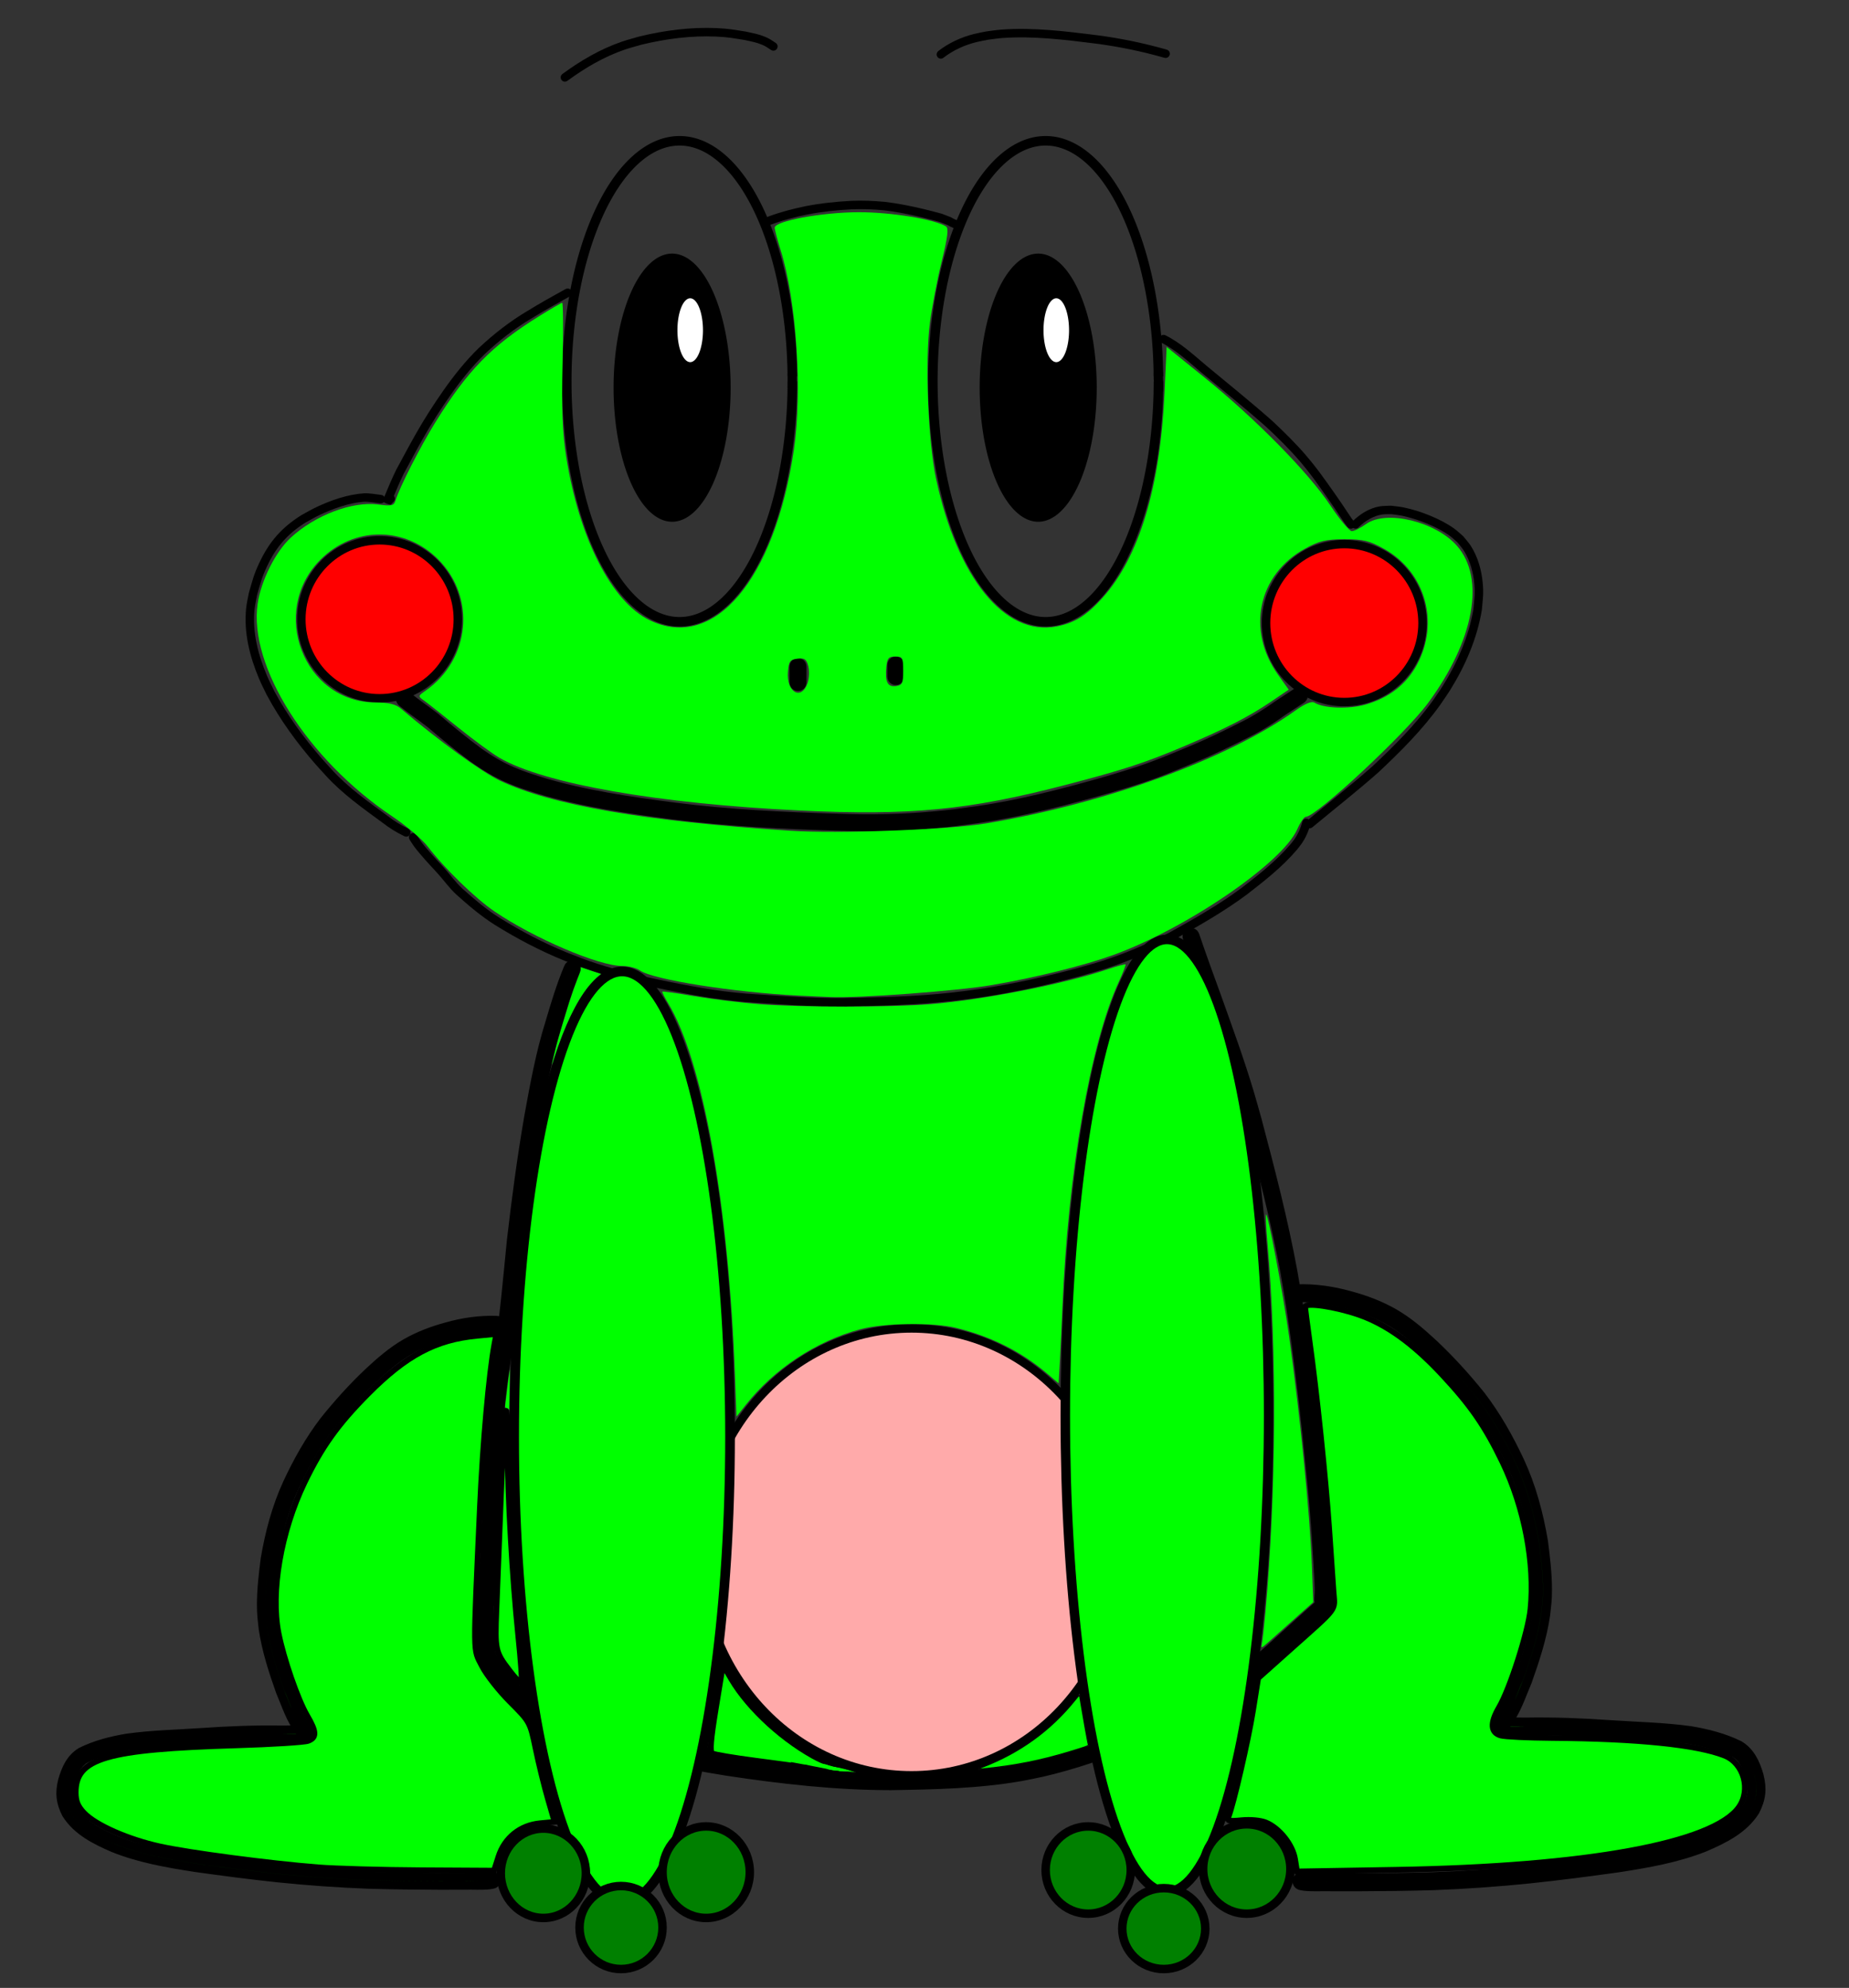 <?xml version="1.0" encoding="UTF-8" standalone="no"?>
<!-- Created with Inkscape (http://www.inkscape.org/) -->

<svg
   width="173mm"
   height="186mm"
   viewBox="0 0 173 186"
   version="1.1"
   id="svg5"
   inkscape:version="1.2.1 (9c6d41e410, 2022-07-14)"
   sodipodi:docname="żaba.svg"
   inkscape:export-filename="żaba.png"
   inkscape:export-xdpi="96"
   inkscape:export-ydpi="96"
   xmlns:inkscape="http://www.inkscape.org/namespaces/inkscape"
   xmlns:sodipodi="http://sodipodi.sourceforge.net/DTD/sodipodi-0.dtd"
   xmlns="http://www.w3.org/2000/svg"
   xmlns:svg="http://www.w3.org/2000/svg">
  <rect x="0" y="0" width="173" height="186" fill="#333333" stroke="none"/>
  <sodipodi:namedview
     id="namedview7"
     pagecolor="#ffffff"
     bordercolor="#000000"
     borderopacity="0.25"
     inkscape:showpageshadow="2"
     inkscape:pageopacity="0.0"
     inkscape:pagecheckerboard="0"
     inkscape:deskcolor="#d1d1d1"
     inkscape:document-units="mm"
     showgrid="false"
     inkscape:zoom="0.70710678"
     inkscape:cx="-19.79899"
     inkscape:cy="381.83766"
     inkscape:window-width="1920"
     inkscape:window-height="1017"
     inkscape:window-x="-8"
     inkscape:window-y="-8"
     inkscape:window-maximized="1"
     inkscape:current-layer="layer1" />
  <defs
     id="defs2" />
  <g
     inkscape:label="Warstwa 1"
     inkscape:groupmode="layer"
     id="layer1">
    <path
       style="fill:#000000;stroke-width:1.368"
       id="path3096"
       sodipodi:type="arc"
       sodipodi:cx="62.885189"
       sodipodi:cy="36.273556"
       sodipodi:rx="5.4763603"
       sodipodi:ry="12.545844"
       sodipodi:start="0"
       sodipodi:end="6.2624873"
       sodipodi:open="true"
       sodipodi:arc-type="arc"
       d="M 68.362,36.274 A 5.476,12.546 0 0 1 62.914,48.819 5.476,12.546 0 0 1 57.409,36.403 5.476,12.546 0 0 1 62.8,23.729 5.476,12.546 0 0 1 68.36,36.014" />
    <path
       style="fill:#ffffff;stroke-width:1.368"
       id="path3848"
       sodipodi:type="arc"
       sodipodi:cx="64.577866"
       sodipodi:cy="30.896772"
       sodipodi:rx="1.1948423"
       sodipodi:ry="2.9871056"
       sodipodi:start="0"
       sodipodi:end="6.2624873"
       sodipodi:open="true"
       sodipodi:arc-type="arc"
       d="m 65.773,30.897 a 1.195,2.987 0 0 1 -1.189,2.987 1.195,2.987 0 0 1 -1.201,-2.956 1.195,2.987 0 0 1 1.176,-3.018 1.195,2.987 0 0 1 1.213,2.925" />
    <path
       style="fill:none;stroke:#000000;stroke-width:0.892;stroke-dasharray:none;stroke-opacity:1"
       id="path5327"
       sodipodi:type="arc"
       sodipodi:cx="63.582161"
       sodipodi:cy="35.67614"
       sodipodi:rx="10.55444"
       sodipodi:ry="22.502861"
       sodipodi:start="0"
       sodipodi:end="6.2624873"
       sodipodi:arc-type="arc"
       d="M 74.137,35.676 A 10.554,22.503 0 0 1 63.637,58.179 10.554,22.503 0 0 1 53.028,35.909 10.554,22.503 0 0 1 63.418,13.176 10.554,22.503 0 0 1 74.134,35.21"
       sodipodi:open="true" />
    <path
       style="fill:#000000;stroke-width:1.368"
       id="path3096-7"
       sodipodi:type="arc"
       sodipodi:cx="97.137337"
       sodipodi:cy="36.273563"
       sodipodi:rx="5.4763603"
       sodipodi:ry="12.545844"
       sodipodi:start="0"
       sodipodi:end="6.2624873"
       sodipodi:open="true"
       sodipodi:arc-type="arc"
       d="M 102.614,36.274 A 5.476,12.546 0 0 1 97.166,48.819 5.476,12.546 0 0 1 91.661,36.403 5.476,12.546 0 0 1 97.052,23.729 5.476,12.546 0 0 1 102.613,36.014" />
    <path
       style="fill:#ffffff;stroke-width:1.368"
       id="path3848-6"
       sodipodi:type="arc"
       sodipodi:cx="98.830017"
       sodipodi:cy="30.896778"
       sodipodi:rx="1.1948423"
       sodipodi:ry="2.9871056"
       sodipodi:start="0"
       sodipodi:end="6.2624873"
       sodipodi:open="true"
       sodipodi:arc-type="arc"
       d="m 100.025,30.897 a 1.195,2.987 0 0 1 -1.189,2.987 1.195,2.987 0 0 1 -1.201,-2.956 1.195,2.987 0 0 1 1.176,-3.018 1.195,2.987 0 0 1 1.213,2.925" />
    <path
       style="fill:none;stroke:#000000;stroke-width:0.892;stroke-dasharray:none;stroke-opacity:1"
       id="path5327-1"
       sodipodi:type="arc"
       sodipodi:cx="97.834312"
       sodipodi:cy="35.676144"
       sodipodi:rx="10.55444"
       sodipodi:ry="22.502861"
       sodipodi:start="0"
       sodipodi:end="6.2624873"
       sodipodi:arc-type="arc"
       d="M 108.389,35.676 A 10.554,22.503 0 0 1 97.889,58.179 10.554,22.503 0 0 1 87.28,35.909 10.554,22.503 0 0 1 97.67,13.176 10.554,22.503 0 0 1 108.386,35.21"
       sodipodi:open="true" />
    <path
       style="fill:#000000;fill-opacity:1;stroke:none;stroke-width:0.794;stroke-dasharray:none;stroke-opacity:1"
       id="path9986"
       d="m 73.715,34.58 c 0.005,0.13 0.025,0.26 0.037,0.39 0.009,0.1 0.011,0.2 0.013,0.3 8.42e-4,0.1 4.13e-4,0.2 3.97e-4,0.301 -0.009,0.119 -0.009,0.239 -0.022,0.358 -0.008,0.091 -0.02,0.182 -0.033,0.273 -0.011,0.082 -0.016,0.165 -0.019,0.247 -0.019,0.561 0.774,0.588 0.793,0.027 v 0 c 0.002,-0.054 0.003,-0.108 0.011,-0.161 0.014,-0.104 0.028,-0.208 0.037,-0.312 0.013,-0.143 0.017,-0.287 0.025,-0.43 1.11e-4,-0.104 4.13e-4,-0.208 -4.28e-4,-0.312 -0.002,-0.122 -0.005,-0.243 -0.016,-0.364 -0.009,-0.105 -0.024,-0.21 -0.034,-0.315 0,-0.561 -0.794,-0.561 -0.794,0 z" />
    <path
       style="fill:#000000;fill-opacity:1;stroke:none;stroke-width:0.794;stroke-dasharray:none;stroke-opacity:1"
       id="path9990"
       d="m 73.69,34.977 c 0,0.209 0,0.418 0,0.627 0,0.204 0,0.408 0,0.613 0,0.027 0,0.054 0,0.081 0,0.561 0.794,0.561 0.794,0 v 0 c 0,-0.027 0,-0.054 0,-0.081 0,-0.204 0,-0.408 0,-0.613 0,-0.209 0,-0.418 0,-0.627 0,-0.561 -0.794,-0.561 -0.794,0 z" />
    <path
       style="fill:#000000;fill-opacity:1;stroke:none;stroke-width:0.794;stroke-dasharray:none;stroke-opacity:1"
       id="path10002"
       d="m 107.942,34.928 c 0,0.097 0,0.194 0,0.29 0,0.083 0,0.166 0,0.25 0.002,0.078 0.016,0.154 0.022,0.231 0.003,0.045 0.003,0.089 0.003,0.134 8.4e-4,0.067 0.017,0.132 0.022,0.198 0.003,0.04 0.003,0.081 0.003,0.121 1e-5,0.004 5e-5,0.007 6e-5,0.011 0.003,0.561 0.797,0.557 0.794,-0.004 v 0 c -10e-6,-0.004 -3e-5,-0.008 -6e-5,-0.012 -4e-4,-0.063 -8.3e-4,-0.126 -0.006,-0.188 -0.002,-0.017 -0.01,-0.127 -0.018,-0.137 -0.002,-0.002 -8.4e-4,0.005 -8.4e-4,0.008 -3.2e-4,-0.065 -8.4e-4,-0.13 -0.006,-0.195 -0.005,-0.055 -0.01,-0.111 -0.019,-0.166 0,-0.083 0,-0.166 0,-0.25 0,-0.097 0,-0.194 0,-0.29 0,-0.561 -0.794,-0.561 -0.794,0 z" />
    <path
       style="fill:#000000;fill-opacity:1;stroke:none;stroke-width:0.794;stroke-dasharray:none;stroke-opacity:1"
       id="path10006"
       d="m 108.017,34.928 c 1.6e-4,0.154 -0.002,0.309 0.003,0.463 0.008,0.146 0.014,0.292 0.019,0.438 0.002,0.084 0.003,0.168 0.003,0.251 2e-5,0.085 -8e-5,0.17 -1.1e-4,0.255 0.003,0.035 -0.002,0.068 -0.005,0.102 -0.053,0.559 0.737,0.634 0.79,0.075 v 0 c 0.005,-0.059 0.011,-0.118 0.01,-0.177 5e-5,-0.086 1.3e-4,-0.171 1.2e-4,-0.257 -1.5e-4,-0.091 -8.5e-4,-0.181 -0.003,-0.272 -0.005,-0.148 -0.011,-0.295 -0.019,-0.442 -0.005,-0.146 -0.002,-0.291 -0.003,-0.437 0,-0.561 -0.794,-0.561 -0.794,0 z" />
    <path
       style="fill:#000000;fill-opacity:1;stroke:none;stroke-width:0.794;stroke-dasharray:none;stroke-opacity:1"
       id="path12194"
       d="m 53.11,7.548 c 1.641,-1.204 3.411,-2.242 5.343,-2.905 0.531,-0.182 1.077,-0.316 1.616,-0.474 2.27,-0.544 4.606,-0.851 6.944,-0.746 1.138,0.051 1.578,0.149 2.66,0.32 0.62,0.14 1.053,0.206 1.627,0.441 0.336,0.138 0.53,0.285 0.822,0.479 0.469,0.308 0.905,-0.355 0.436,-0.663 v 0 C 72.178,3.752 71.992,3.609 71.549,3.43 70.927,3.179 70.464,3.109 69.796,2.959 68.663,2.781 68.211,2.681 67.018,2.629 64.603,2.525 62.189,2.842 59.845,3.408 c -0.562,0.166 -1.132,0.307 -1.686,0.499 -1.995,0.689 -3.824,1.759 -5.52,3.003 -0.452,0.333 0.019,0.972 0.471,0.639 z" />
    <path
       style="fill:#000000;fill-opacity:1;stroke:none;stroke-width:0.794;stroke-dasharray:none;stroke-opacity:1"
       id="path12196"
       d="m 88.314,5.373 c 0.903,-0.688 1.94,-1.159 3.041,-1.433 0.365,-0.091 0.736,-0.15 1.104,-0.226 0.438,-0.052 0.875,-0.124 1.315,-0.156 2.905,-0.213 5.897,0.164 8.776,0.525 2.155,0.281 4.286,0.72 6.374,1.318 0.54,0.154 0.758,-0.609 0.218,-0.763 v 0 C 107.015,4.031 104.845,3.582 102.649,3.297 99.697,2.927 96.659,2.546 93.68,2.771 c -0.462,0.035 -0.92,0.111 -1.381,0.167 -0.392,0.081 -0.788,0.146 -1.175,0.244 -1.21,0.306 -2.35,0.833 -3.337,1.599 -0.419,0.373 0.108,0.966 0.527,0.593 z" />
    <path
       style="fill:#000000;fill-opacity:1;stroke:none;stroke-width:0.794;stroke-dasharray:none;stroke-opacity:1"
       id="path15108"
       d="m 72.167,21.006 c 1.098,-0.409 2.23,-0.706 3.377,-0.938 1.371,-0.267 2.76,-0.41 4.153,-0.484 1.001,-0.039 2.008,-0.004 3.005,0.092 1.192,0.137 2.369,0.382 3.537,0.655 0.559,0.133 1.114,0.285 1.669,0.432 0.256,0.11 0.521,0.196 0.777,0.305 0.173,0.125 0.376,0.195 0.568,0.283 0.043,0.016 0.086,0.033 0.129,0.049 0.526,0.195 0.802,-0.549 0.276,-0.744 v 0 c -0.025,-0.009 -0.05,-0.018 -0.075,-0.027 -0.2,-0.091 -0.404,-0.168 -0.588,-0.291 -0.291,-0.123 -0.59,-0.224 -0.884,-0.341 -0.563,-0.149 -1.125,-0.304 -1.692,-0.438 -1.202,-0.281 -2.414,-0.532 -3.642,-0.672 -1.036,-0.098 -2.082,-0.137 -3.123,-0.095 -1.432,0.076 -2.86,0.223 -4.269,0.499 -1.185,0.241 -2.356,0.546 -3.491,0.97 -0.527,0.192 -0.256,0.938 0.271,0.746 z" />
    <path
       style="fill:#000000;fill-opacity:1;stroke:none;stroke-width:0.794;stroke-dasharray:none;stroke-opacity:1"
       id="path16568"
       d="m 52.913,27.048 c -1.2,0.658 -2.393,1.328 -3.559,2.045 -1.647,0.976 -3.155,2.153 -4.549,3.461 -1.238,1.2 -2.31,2.551 -3.302,3.957 -0.926,1.322 -1.798,2.679 -2.594,4.083 -0.633,1.108 -1.223,2.239 -1.836,3.358 -0.383,0.78 -0.72,1.581 -1.054,2.383 -0.17,0.444 -0.432,0.659 0.469,0.882 0.124,0.031 0.201,-0.158 0.302,-0.238 0.423,-0.369 -0.099,-0.967 -0.522,-0.598 v 0 c -0.216,0.251 -0.247,0.219 0.315,0.673 0.116,0.093 0.041,-0.57 0.168,-0.414 0.323,-0.776 0.65,-1.551 1.018,-2.307 0.611,-1.116 1.199,-2.244 1.831,-3.348 0.783,-1.382 1.641,-2.716 2.552,-4.017 0.96,-1.363 2,-2.671 3.197,-3.836 1.354,-1.272 2.82,-2.414 4.421,-3.363 1.146,-0.704 2.319,-1.363 3.498,-2.011 0.502,-0.251 0.147,-0.961 -0.355,-0.71 z" />
    <path
       style="fill:#000000;fill-opacity:1;stroke:none;stroke-width:0.794;stroke-dasharray:none;stroke-opacity:1"
       id="path16570"
       d="m 108.765,32.111 c 1.339,0.708 2.466,1.758 3.619,2.726 2.046,1.7 4.12,3.363 6.113,5.125 1.117,1.047 2.214,2.122 3.206,3.29 0.489,0.576 0.666,0.82 1.126,1.417 0.94,1.287 1.86,2.59 2.735,3.923 0.339,0.497 0.171,0.265 0.499,0.697 0.34,0.446 0.971,-0.035 0.631,-0.481 v 0 c -0.301,-0.394 -0.144,-0.178 -0.467,-0.651 -0.886,-1.349 -1.817,-2.669 -2.77,-3.972 -0.472,-0.612 -0.656,-0.865 -1.158,-1.456 -1.014,-1.193 -2.134,-2.292 -3.276,-3.361 -1.998,-1.767 -4.077,-3.435 -6.128,-5.138 -1.227,-1.03 -2.429,-2.159 -3.878,-2.871 -0.532,-0.177 -0.783,0.575 -0.251,0.753 z" />
    <path
       style="fill:#000000;fill-opacity:1;stroke:none;stroke-width:0.794;stroke-dasharray:none;stroke-opacity:1"
       id="path18787"
       d="m 35.661,46.308 c -0.44,-0.06 -1.185,-0.177 -1.591,-0.151 -1.532,0.1 -3.075,0.641 -4.454,1.286 -0.48,0.225 -0.935,0.499 -1.402,0.749 -1.865,1.171 -3.015,2.48 -3.952,4.473 -0.536,1.139 -0.62,1.594 -0.973,2.791 -0.086,0.486 -0.209,0.966 -0.259,1.457 -0.231,2.277 0.333,4.512 1.211,6.599 0.218,0.519 0.483,1.018 0.725,1.526 1.24,2.309 2.792,4.442 4.51,6.418 0.325,0.374 0.665,0.736 0.998,1.104 1.566,1.724 3.478,3.068 5.346,4.44 0.622,0.483 1.289,0.893 1.997,1.235 0.506,0.243 0.85,-0.472 0.344,-0.715 v 0 C 37.495,77.202 36.872,76.813 36.289,76.361 34.464,75.021 32.594,73.71 31.062,72.029 30.736,71.668 30.403,71.314 30.084,70.947 28.41,69.022 26.895,66.946 25.682,64.698 25.45,64.21 25.195,63.732 24.985,63.235 c -0.826,-1.951 -1.381,-4.051 -1.173,-6.185 0.045,-0.462 0.159,-0.914 0.239,-1.371 0.332,-1.139 0.407,-1.554 0.911,-2.639 0.848,-1.827 1.916,-3.077 3.627,-4.148 0.443,-0.238 0.873,-0.499 1.328,-0.714 1.207,-0.569 2.757,-1.134 4.102,-1.229 0.386,-0.027 1.11,0.087 1.525,0.144 0.555,0.083 0.673,-0.702 0.118,-0.785 z" />
    <path
       style="fill:#000000;fill-opacity:1;stroke:none;stroke-width:0.794;stroke-dasharray:none;stroke-opacity:1"
       id="path18795"
       d="m 127.153,49.298 c 0.596,-0.568 1.342,-1.034 2.173,-1.156 0.287,-0.042 0.58,-0.021 0.87,-0.031 0.353,0.054 0.709,0.085 1.058,0.161 1.401,0.305 3.189,0.995 4.356,1.837 0.273,0.197 0.512,0.438 0.768,0.657 0.201,0.262 0.429,0.506 0.604,0.787 0.572,0.92 0.868,2.024 0.963,3.095 0.084,0.951 -0.002,1.41 -0.088,2.361 -0.439,2.55 -1.483,4.951 -2.848,7.139 -0.286,0.459 -0.603,0.898 -0.905,1.346 -1.639,2.288 -3.634,4.278 -5.681,6.196 -1.989,1.757 -4.08,3.395 -6.121,5.091 -0.431,0.359 0.076,0.969 0.507,0.61 v 0 c 2.053,-1.707 4.156,-3.353 6.156,-5.123 2.09,-1.959 4.126,-3.994 5.797,-6.333 0.311,-0.464 0.638,-0.917 0.933,-1.391 1.423,-2.288 2.505,-4.8 2.951,-7.466 0.091,-1.044 0.18,-1.514 0.081,-2.56 -0.114,-1.203 -0.463,-2.432 -1.121,-3.455 -0.208,-0.323 -0.478,-0.603 -0.717,-0.904 -0.289,-0.243 -0.561,-0.509 -0.868,-0.729 -1.245,-0.888 -3.163,-1.636 -4.655,-1.945 -0.399,-0.083 -0.807,-0.112 -1.21,-0.168 -0.351,0.021 -0.707,0.005 -1.054,0.062 -0.982,0.161 -1.865,0.722 -2.56,1.41 -0.359,0.431 0.25,0.939 0.61,0.508 z" />
    <path
       style="fill:#000000;fill-opacity:1;stroke:none;stroke-width:0.794;stroke-dasharray:none;stroke-opacity:1"
       id="path18799"
       d="m 121.839,76.924 c -0.148,0.575 -0.395,1.126 -0.737,1.613 -0.119,0.17 -0.257,0.326 -0.385,0.489 -1.323,1.545 -2.938,2.808 -4.541,4.048 -2.11,1.567 -4.399,2.866 -6.69,4.143 -1.723,0.905 -3.508,1.698 -5.343,2.347 -1.355,0.479 -1.848,0.597 -3.235,0.994 -2.917,0.791 -5.87,1.454 -8.857,1.916 -0.583,0.09 -1.168,0.163 -1.752,0.244 -3.388,0.458 -6.807,0.57 -10.221,0.642 -3.046,0.102 -6.088,-0.109 -9.125,-0.318 C 68.098,92.901 65.287,92.404 62.491,91.84 60.276,91.388 58.068,90.878 55.915,90.183 54.72,89.797 54.187,89.57 53.034,89.12 50.849,88.23 48.758,87.131 46.756,85.886 45.496,85.096 44.366,84.131 43.261,83.142 42.619,82.549 42.113,81.833 41.532,81.184 41.138,80.767 40.756,80.339 40.369,79.914 40.041,79.523 39.689,79.149 39.388,78.736 c -0.133,-0.19 -0.259,-0.385 -0.383,-0.581 -0.3,-0.474 -0.971,-0.05 -0.671,0.424 v 0 c 0.134,0.211 0.27,0.422 0.414,0.626 0.32,0.434 0.685,0.834 1.034,1.244 0.386,0.422 0.766,0.85 1.159,1.265 0.602,0.669 1.121,1.412 1.79,2.019 1.14,1.019 2.306,2.012 3.605,2.827 2.044,1.27 4.178,2.392 6.409,3.299 1.184,0.462 1.713,0.687 2.942,1.083 2.176,0.702 4.408,1.218 6.646,1.675 2.829,0.57 5.675,1.072 8.564,1.217 3.06,0.21 6.126,0.422 9.196,0.319 3.445,-0.072 6.895,-0.186 10.314,-0.65 0.591,-0.083 1.184,-0.156 1.774,-0.248 3.017,-0.467 5.998,-1.136 8.943,-1.936 1.418,-0.407 1.913,-0.525 3.298,-1.015 1.871,-0.662 3.691,-1.472 5.448,-2.396 2.326,-1.297 4.649,-2.617 6.79,-4.209 1.655,-1.281 3.32,-2.587 4.681,-4.188 0.146,-0.188 0.301,-0.37 0.437,-0.565 0.386,-0.553 0.66,-1.182 0.829,-1.832 0.136,-0.544 -0.634,-0.737 -0.77,-0.192 z" />
    <ellipse
       style="fill:#ff0000;fill-opacity:1;stroke:#000000;stroke-width:0.794;stroke-dasharray:none;stroke-opacity:1"
       id="path19533"
       cx="35.516"
       cy="57.946"
       rx="7.322"
       ry="7.393" />
    <ellipse
       style="fill:#ff0000;fill-opacity:1;stroke:#000000;stroke-width:0.794;stroke-dasharray:none;stroke-opacity:1"
       id="path19533-0"
       cx="125.778"
       cy="58.298"
       rx="7.322"
       ry="7.393" />
    <path
       style="fill:#000000;fill-opacity:1;stroke:#000000;stroke-width:0.794;stroke-dasharray:none;stroke-opacity:1"
       id="path22635"
       d="m 37.616,65.728 c 0.852,0.711 1.782,1.32 2.655,2.006 1.301,1.107 2.616,2.193 3.991,3.207 1.052,0.756 2.161,1.428 3.354,1.938 1.098,0.469 1.588,0.602 2.744,0.983 4.129,1.247 8.409,1.859 12.673,2.42 5.131,0.654 10.3,0.895 15.466,1.05 2.967,0.108 5.94,0.045 8.898,-0.222 1.821,-0.164 2.188,-0.233 3.983,-0.475 4.216,-0.6 8.345,-1.682 12.435,-2.847 0.55,-0.167 1.101,-0.33 1.65,-0.501 1.135,-0.354 1.761,-0.557 2.86,-0.969 1.119,-0.419 2.22,-0.886 3.322,-1.347 1.75,-0.718 3.45,-1.55 5.135,-2.407 0.844,-0.419 1.645,-0.914 2.433,-1.429 0.45,-0.31 0.893,-0.629 1.357,-0.919 0.394,-0.268 0.797,-0.521 1.195,-0.784 0.468,-0.31 0.03,-0.972 -0.438,-0.662 v 0 c -0.391,0.259 -0.79,0.508 -1.177,0.772 -0.468,0.293 -0.916,0.613 -1.37,0.927 -0.764,0.499 -1.54,0.98 -2.358,1.386 -1.667,0.849 -3.349,1.672 -5.081,2.382 -1.09,0.455 -2.178,0.917 -3.284,1.332 -1.086,0.407 -1.699,0.606 -2.823,0.957 -0.544,0.17 -1.091,0.331 -1.637,0.497 -4.053,1.155 -8.145,2.229 -12.324,2.824 -1.778,0.24 -2.134,0.307 -3.938,0.47 -2.93,0.265 -5.874,0.327 -8.813,0.22 -5.139,-0.153 -10.281,-0.393 -15.386,-1.043 -4.216,-0.554 -8.447,-1.157 -12.529,-2.387 -1.114,-0.366 -1.597,-0.498 -2.654,-0.947 -1.147,-0.488 -2.212,-1.133 -3.222,-1.859 -1.369,-1.009 -2.676,-2.092 -3.972,-3.192 -0.867,-0.681 -1.79,-1.287 -2.637,-1.991 -0.431,-0.359 -0.939,0.25 -0.508,0.61 z" />
    <path
       style="fill:#000000;fill-opacity:1;stroke:#000000;stroke-width:0.794;stroke-dasharray:none;stroke-opacity:1"
       id="path23363"
       d="m 74.266,62.392 c 0,0.481 0,0.963 0,1.444 0,0.561 0.794,0.561 0.794,0 v 0 c 0,-0.481 0,-0.963 0,-1.444 0,-0.561 -0.794,-0.561 -0.794,0 z" />
    <path
       style="fill:#000000;fill-opacity:1;stroke:#000000;stroke-width:0.794;stroke-dasharray:none;stroke-opacity:1"
       id="path23365"
       d="m 83.419,62.251 c 0,0.343 0,0.686 0,1.029 0,0.561 0.794,0.561 0.794,0 v 0 c 0,-0.343 0,-0.686 0,-1.029 0,-0.561 -0.794,-0.561 -0.794,0 z" />
    <path
       style="fill:#000000;fill-opacity:1;stroke:#000000;stroke-width:0.794;stroke-dasharray:none;stroke-opacity:1"
       id="path27727"
       d="m 53.161,90.531 c -0.701,1.668 -1.222,3.403 -1.733,5.136 -0.905,2.882 -1.443,5.858 -1.982,8.824 -0.664,3.846 -1.178,7.717 -1.625,11.594 -0.361,3.667 -0.697,7.335 -1.204,10.985 -0.584,3.684 -0.872,7.401 -1.046,11.124 -0.103,2.47 -0.118,4.943 -0.121,7.415 -8.4e-4,0.561 0.793,0.562 0.794,8.4e-4 v 0 c 0.003,-2.46 0.018,-4.921 0.12,-7.379 0.173,-3.699 0.459,-7.392 1.039,-11.052 0.507,-3.657 0.845,-7.33 1.206,-11.004 0.445,-3.86 0.956,-7.714 1.617,-11.543 0.533,-2.939 1.065,-5.887 1.962,-8.742 0.504,-1.709 1.018,-3.421 1.709,-5.065 0.208,-0.521 -0.528,-0.816 -0.737,-0.295 z" />
    <path
       style="fill:#000000;fill-opacity:1;stroke:#000000;stroke-width:0.794;stroke-dasharray:none;stroke-opacity:1"
       id="path27729"
       d="m 111.076,87.783 c 0.657,1.941 1.36,3.865 2.061,5.79 1.054,2.955 2.135,5.906 3.034,8.913 0.245,0.819 0.468,1.644 0.701,2.466 1.24,4.68 2.46,9.377 3.337,14.142 0.19,1.03 0.347,2.066 0.521,3.099 0.8,5.315 1.405,10.658 1.928,16.007 0.334,3.213 0.544,6.438 0.72,9.664 0.036,1.297 0.051,0.714 -0.013,1.751 -0.033,0.56 0.759,0.607 0.792,0.047 v 0 c 0.064,-1.113 0.05,-0.499 0.013,-1.841 -0.176,-3.237 -0.387,-6.473 -0.722,-9.698 -0.525,-5.367 -1.132,-10.728 -1.935,-16.061 -0.175,-1.041 -0.335,-2.085 -0.526,-3.124 -0.881,-4.786 -2.106,-9.502 -3.352,-14.203 -0.236,-0.829 -0.461,-1.662 -0.708,-2.488 -0.902,-3.018 -1.987,-5.98 -3.045,-8.946 -0.702,-1.928 -1.405,-3.854 -2.063,-5.798 -0.197,-0.525 -0.94,-0.247 -0.743,0.279 z" />
    <path
       style="fill:#000000;fill-opacity:1;stroke:#000000;stroke-width:0.794;stroke-dasharray:none;stroke-opacity:1"
       id="path31381"
       d="m 123.65,149.893 c -1.066,0.929 -2.108,1.887 -3.159,2.834 -1.159,1.049 -2.294,2.124 -3.529,3.084 -0.955,0.742 -1.354,0.999 -2.356,1.694 -2.722,1.886 -5.658,3.412 -8.67,4.77 -2.827,1.128 -5.715,2.146 -8.687,2.823 -0.618,0.141 -1.242,0.251 -1.863,0.376 -3.972,0.694 -8.013,0.769 -12.033,0.836 -5.102,-0.005 -10.184,-0.576 -15.222,-1.342 -3.89,-0.627 -7.751,-1.413 -11.572,-2.373 -1.673,-0.476 -3.316,-1.097 -4.844,-1.935 -0.744,-0.408 -1,-0.619 -1.68,-1.103 -1.275,-0.955 -2.272,-2.191 -3.245,-3.436 -0.422,-0.571 -0.764,-1.19 -0.995,-1.861 -0.185,-0.53 -0.934,-0.268 -0.749,0.261 v 0 c 0.265,0.751 0.641,1.449 1.119,2.088 1.021,1.305 2.071,2.596 3.411,3.594 0.735,0.521 0.981,0.726 1.786,1.167 1.579,0.864 3.277,1.503 5.004,1.994 3.846,0.966 7.731,1.758 11.646,2.388 5.081,0.772 10.208,1.348 15.354,1.351 4.069,-0.068 8.158,-0.146 12.177,-0.851 0.634,-0.128 1.271,-0.241 1.902,-0.385 3.016,-0.688 5.949,-1.721 8.817,-2.868 3.057,-1.379 6.035,-2.928 8.797,-4.842 1.022,-0.71 1.428,-0.972 2.404,-1.73 1.246,-0.969 2.392,-2.052 3.561,-3.111 1.061,-0.956 2.114,-1.922 3.189,-2.863 0.397,-0.397 -0.164,-0.958 -0.561,-0.561 z" />
    <path
       style="fill:#000000;fill-opacity:1;stroke:#000000;stroke-width:0.794;stroke-dasharray:none;stroke-opacity:1"
       id="path31389"
       d="m 45.362,145.056 c 0.001,0.131 8.4e-4,0.261 -0.006,0.392 -0.01,0.141 -0.014,0.283 -0.017,0.425 -0.01,0.137 -0.017,0.273 -0.022,0.41 -0.008,0.121 -0.018,0.243 -0.03,0.364 -0.011,0.122 -0.022,0.244 -0.038,0.365 -0.012,0.115 -0.03,0.228 -0.05,0.342 -0.025,0.129 -0.044,0.26 -0.062,0.39 -0.01,0.1 -0.033,0.199 -0.052,0.297 -0.023,0.129 -0.038,0.259 -0.057,0.388 -0.021,0.121 -0.023,0.244 -0.042,0.366 -0.021,0.153 -0.038,0.307 -0.052,0.461 -0.011,0.154 -0.024,0.307 -0.033,0.461 -0.008,0.173 -0.01,0.346 -0.011,0.519 -4.19e-4,0.143 -3.34e-4,0.286 -2.42e-4,0.429 10e-5,0.15 1.25e-4,0.301 1.42e-4,0.451 1.6e-5,0.159 1.3e-5,0.317 1.3e-5,0.476 0,0.176 0,0.352 0,0.528 4.19e-4,0.212 0.012,0.424 0.018,0.636 0.006,0.191 0.003,0.383 0.01,0.574 0.008,0.177 0.026,0.352 0.043,0.528 0.009,0.115 0.017,0.23 0.034,0.344 0.095,0.553 0.877,0.418 0.782,-0.135 v 0 c -0.012,-0.043 -0.004,-0.01 -0.01,-0.095 -0.006,-0.084 -0.008,-0.104 -0.016,-0.19 -0.016,-0.161 -0.032,-0.322 -0.04,-0.483 -0.008,-0.189 -0.002,-0.377 -0.01,-0.566 -0.006,-0.204 -0.017,-0.409 -0.018,-0.613 3e-6,-0.176 3e-6,-0.352 3e-6,-0.528 0,-0.159 0,-0.317 -1.2e-5,-0.476 -2.1e-5,-0.15 -4.2e-5,-0.301 -1.46e-4,-0.452 -9.3e-5,-0.141 -2.91e-4,-0.282 2.3e-4,-0.423 8.39e-4,-0.159 0.002,-0.319 0.009,-0.478 0.008,-0.145 0.022,-0.289 0.031,-0.433 0.013,-0.14 0.029,-0.28 0.047,-0.419 0.017,-0.121 0.024,-0.243 0.041,-0.364 0.017,-0.118 0.032,-0.236 0.051,-0.354 0.022,-0.112 0.047,-0.224 0.059,-0.338 0.017,-0.123 0.035,-0.246 0.059,-0.367 0.021,-0.125 0.042,-0.25 0.055,-0.376 0.016,-0.128 0.029,-0.256 0.04,-0.384 0.014,-0.139 0.025,-0.279 0.034,-0.419 0.005,-0.141 0.014,-0.282 0.022,-0.422 0.002,-0.132 0.006,-0.264 0.016,-0.395 0.008,-0.145 0.009,-0.289 0.008,-0.434 0,-0.561 -0.794,-0.561 -0.794,0 z" />
    <ellipse
       style="fill:#ffaaaa;fill-opacity:1;stroke:#000000;stroke-width:0.794;stroke-dasharray:none;stroke-opacity:1"
       id="path33569"
       cx="85.288"
       cy="145.203"
       rx="19.715"
       ry="20.91" />
    <ellipse
       style="fill:#00ff00;fill-opacity:1;stroke:#000000;stroke-width:0.905;stroke-dasharray:none;stroke-opacity:1"
       id="path37570"
       cx="58.205"
       cy="134.45"
       rx="10.101"
       ry="43.556" />
    <ellipse
       style="fill:#00ff00;fill-opacity:1;stroke:#000000;stroke-width:0.888;stroke-dasharray:none;stroke-opacity:1"
       id="path37570-8"
       cx="109.185"
       cy="132.458"
       rx="9.512"
       ry="44.56" />
    <circle
       style="fill:#008000;fill-opacity:1;stroke:#000000;stroke-width:0.794;stroke-dasharray:none;stroke-opacity:1"
       id="path40502"
       cx="58.106"
       cy="180.352"
       r="3.883" />
    <ellipse
       style="fill:#008000;fill-opacity:1;stroke:#000000;stroke-width:0.794;stroke-dasharray:none;stroke-opacity:1"
       id="path41284"
       cx="66.071"
       cy="175.174"
       rx="4.082"
       ry="4.282" />
    <ellipse
       style="fill:#008000;fill-opacity:1;stroke:#000000;stroke-width:0.794;stroke-dasharray:none;stroke-opacity:1"
       id="path41286"
       cx="50.837"
       cy="175.274"
       rx="3.983"
       ry="4.182" />
    <ellipse
       style="fill:#008000;fill-opacity:1;stroke:#000000;stroke-width:0.794;stroke-dasharray:none;stroke-opacity:1"
       id="path41298"
       cx="108.887"
       cy="180.451"
       rx="3.883"
       ry="3.784" />
    <ellipse
       style="fill:#008000;fill-opacity:1;stroke:#000000;stroke-width:0.794;stroke-dasharray:none;stroke-opacity:1"
       id="path41300"
       cx="116.653"
       cy="174.875"
       rx="4.082"
       ry="4.182" />
    <ellipse
       style="fill:#008000;fill-opacity:1;stroke:#000000;stroke-width:0.794;stroke-dasharray:none;stroke-opacity:1"
       id="path41302"
       cx="101.817"
       cy="174.975"
       rx="3.983"
       ry="4.082" />
    <path
       style="fill:#008000;fill-opacity:1;stroke:#000000;stroke-width:0.794;stroke-dasharray:none;stroke-opacity:1"
       id="path49355"
       d="m 46.478,123.52 c -1.58,-0.058 -3.123,0.165 -4.64,0.588 -1.361,0.365 -2.687,0.866 -3.909,1.568 -1.287,0.747 -2.397,1.718 -3.48,2.727 -1.49,1.413 -2.868,2.943 -4.15,4.546 -1.371,1.795 -2.472,3.771 -3.425,5.813 -1.039,2.26 -1.669,4.647 -2.085,7.09 -0.181,1.434 -0.357,2.883 -0.353,4.332 0.003,0.94 0.064,1.282 0.164,2.213 0.298,2.015 0.932,3.966 1.612,5.881 0.538,1.259 0.955,2.616 1.801,3.711 0.058,0.07 0.119,0.137 0.173,0.21 0.021,0.028 -0.071,-0.04 -0.074,-0.075 -0.009,-0.109 0.114,-0.242 0.042,-0.324 -0.068,-0.077 -0.205,0.016 -0.308,0.02 -0.662,0.03 -0.753,0.024 -1.485,0.032 -2.499,-0.043 -4.995,0.055 -7.487,0.23 -2.337,0.158 -4.675,0.202 -6.998,0.527 -1.478,0.246 -2.936,0.621 -4.283,1.283 -0.998,0.596 -1.443,1.603 -1.753,2.674 -0.305,1.19 -0.205,2.088 0.354,3.172 1.02,1.607 2.722,2.448 4.411,3.179 2.445,0.981 5.038,1.432 7.627,1.833 2.573,0.361 5.147,0.701 7.731,0.973 2.824,0.291 5.653,0.495 8.49,0.6 2.208,0.066 4.417,0.091 6.626,0.098 0.8,0.002 1.601,-0.001 2.401,-0.003 0.769,-0.021 1.541,0.041 2.307,-0.038 0.1,-0.017 0.201,-0.033 0.301,-0.05 0.554,-0.092 0.423,-0.875 -0.131,-0.783 v 0 c -0.085,0.014 -0.171,0.029 -0.256,0.043 -0.735,0.087 -1.483,8.4e-4 -2.222,0.033 -0.799,0.002 -1.598,0.005 -2.397,0.003 -2.2,-0.008 -4.4,-0.032 -6.599,-0.098 -2.819,-0.104 -5.63,-0.307 -8.436,-0.597 -2.571,-0.271 -5.133,-0.609 -7.693,-0.968 -2.523,-0.39 -5.05,-0.825 -7.434,-1.777 -1.521,-0.655 -3.08,-1.391 -4.023,-2.82 -0.463,-0.856 -0.543,-1.635 -0.293,-2.584 0.24,-0.851 0.563,-1.684 1.341,-2.18 1.27,-0.628 2.65,-0.971 4.043,-1.209 2.304,-0.324 4.625,-0.361 6.943,-0.521 2.477,-0.174 4.957,-0.272 7.441,-0.229 0.559,-0.006 3.394,0.231 2.267,-1.147 -0.812,-1.008 -1.148,-2.326 -1.677,-3.486 -0.66,-1.856 -1.276,-3.748 -1.571,-5.7 -0.094,-0.863 -0.157,-1.228 -0.16,-2.098 -0.005,-1.414 0.167,-2.829 0.342,-4.229 0.402,-2.373 1.014,-4.692 2.022,-6.887 0.925,-1.986 1.995,-3.906 3.326,-5.653 1.257,-1.573 2.61,-3.073 4.071,-4.461 1.039,-0.969 2.101,-1.903 3.336,-2.62 1.161,-0.674 2.431,-1.14 3.725,-1.491 1.447,-0.406 2.919,-0.615 4.427,-0.558 0.561,0 0.561,-0.794 0,-0.794 z" />
    <path
       style="fill:#008000;fill-opacity:1;stroke:#000000;stroke-width:0.842;stroke-dasharray:none;stroke-opacity:1"
       id="path49355-9"
       d="m 121.323,120.589 c 1.682,-0.062 3.325,0.175 4.94,0.622 1.448,0.386 2.861,0.915 4.161,1.658 1.37,0.79 2.552,1.817 3.705,2.884 1.586,1.495 3.053,3.112 4.418,4.808 1.46,1.899 2.631,3.988 3.646,6.148 1.106,2.39 1.777,4.915 2.219,7.498 0.193,1.517 0.38,3.049 0.376,4.581 -0.003,0.994 -0.068,1.355 -0.174,2.34 -0.317,2.131 -0.993,4.194 -1.716,6.22 -0.572,1.331 -1.016,2.767 -1.918,3.925 -0.061,0.074 -0.127,0.145 -0.184,0.223 -0.022,0.03 0.075,-0.043 0.078,-0.08 0.008,-0.115 -0.121,-0.256 -0.045,-0.343 0.072,-0.082 0.218,0.017 0.328,0.021 0.704,0.032 0.801,0.025 1.581,0.034 2.661,-0.046 5.317,0.059 7.971,0.244 2.488,0.167 4.977,0.214 7.449,0.557 1.573,0.261 3.126,0.657 4.56,1.357 1.062,0.63 1.536,1.696 1.866,2.828 0.324,1.259 0.218,2.209 -0.377,3.355 -1.086,1.699 -2.898,2.589 -4.696,3.362 -2.603,1.037 -5.364,1.515 -8.12,1.938 -2.739,0.382 -5.48,0.742 -8.23,1.03 -3.007,0.308 -6.018,0.524 -9.038,0.635 -2.351,0.07 -4.702,0.096 -7.054,0.104 -0.852,0.002 -1.704,-0.001 -2.556,-0.003 -0.818,-0.022 -1.641,0.043 -2.456,-0.04 -0.107,-0.018 -0.213,-0.035 -0.32,-0.053 -0.589,-0.098 -0.45,-0.926 0.139,-0.828 v 0 c 0.091,0.014 0.182,0.031 0.273,0.046 0.783,0.092 1.579,8.9e-4 2.366,0.035 0.85,0.002 1.701,0.005 2.551,0.003 2.342,-0.008 4.684,-0.034 7.025,-0.103 3.001,-0.11 5.993,-0.325 8.981,-0.631 2.737,-0.286 5.464,-0.644 8.19,-1.024 2.685,-0.412 5.376,-0.873 7.914,-1.879 1.619,-0.692 3.279,-1.471 4.283,-2.982 0.493,-0.905 0.578,-1.729 0.312,-2.733 -0.255,-0.9 -0.599,-1.781 -1.427,-2.306 -1.352,-0.664 -2.821,-1.027 -4.304,-1.278 -2.453,-0.342 -4.923,-0.382 -7.391,-0.551 -2.637,-0.184 -5.277,-0.287 -7.921,-0.242 -0.595,-0.006 -3.613,0.244 -2.413,-1.214 0.865,-1.066 1.222,-2.461 1.785,-3.687 0.703,-1.963 1.359,-3.964 1.672,-6.029 0.1,-0.913 0.167,-1.299 0.17,-2.219 0.005,-1.496 -0.177,-2.992 -0.364,-4.472 -0.428,-2.51 -1.079,-4.962 -2.152,-7.284 -0.985,-2.1 -2.124,-4.132 -3.54,-5.979 -1.338,-1.664 -2.779,-3.251 -4.334,-4.718 -1.106,-1.025 -2.237,-2.013 -3.551,-2.771 -1.236,-0.713 -2.588,-1.206 -3.966,-1.577 -1.541,-0.429 -3.108,-0.651 -4.713,-0.591 -0.597,0 -0.597,-0.839 0,-0.839 z" />
    <path
       style="fill:#00ff00;fill-opacity:1;stroke:#000000;stroke-width:0.532;stroke-dasharray:none;stroke-opacity:1"
       d="m 29.743,174.718 c -4.55,-0.363 -11.974,-1.343 -14.755,-1.949 -2.977,-0.649 -6.016,-1.986 -7.113,-3.131 -0.592,-0.617 -0.791,-1.103 -0.791,-1.928 0,-3.2 2.844,-4.032 15.054,-4.404 3.33,-0.101 6.34,-0.289 6.689,-0.418 0.82,-0.303 0.8,-0.85 -0.089,-2.366 -0.878,-1.499 -2.204,-5.323 -2.675,-7.714 -0.758,-3.854 0.213,-9.489 2.427,-14.09 1.609,-3.343 3.132,-5.47 5.94,-8.296 3.59,-3.612 6.317,-5.065 10.207,-5.437 l 1.8,-0.172 -0.178,0.96 c -0.505,2.727 -1.085,9.23 -1.351,15.152 -0.646,14.352 -0.658,13.297 0.18,14.951 0.41,0.81 1.593,2.319 2.627,3.353 1.87,1.87 1.885,1.897 2.405,4.406 0.288,1.389 0.804,3.493 1.146,4.677 l 0.622,2.152 -1.368,0.131 c -1.853,0.178 -3.313,1.351 -3.88,3.118 l -0.422,1.316 -6.759,-0.038 c -3.717,-0.021 -8.09,-0.144 -9.716,-0.273 z"
       id="path51836" />
    <path
       style="fill:#00ff00;fill-opacity:1;stroke:#000000;stroke-width:0.532;stroke-dasharray:none;stroke-opacity:1"
       d="m 121.171,173.949 c -0.214,-1.335 -1.456,-2.902 -2.717,-3.424 -0.489,-0.202 -1.452,-0.294 -2.269,-0.215 -1.222,0.117 -1.395,0.073 -1.242,-0.317 0.473,-1.208 1.852,-7.18 2.287,-9.907 l 0.489,-3.066 2.974,-2.656 c 4.611,-4.119 4.206,-3.578 4.077,-5.44 -0.062,-0.898 -0.249,-3.597 -0.415,-5.997 -0.323,-4.663 -1.158,-12.635 -1.828,-17.439 -0.225,-1.615 -0.409,-3.058 -0.409,-3.208 0,-0.44 2.827,-0.025 5.016,0.736 2.582,0.898 5.072,2.689 7.795,5.609 2.69,2.884 4.04,4.84 5.65,8.185 2.052,4.263 3.044,9.468 2.619,13.742 -0.212,2.133 -1.91,7.439 -2.949,9.213 -0.854,1.459 -0.794,2.357 0.174,2.625 0.387,0.107 2.542,0.209 4.788,0.226 7.998,0.06 13.535,0.626 16.134,1.647 1.811,0.712 2.502,3.205 1.341,4.836 -2.402,3.374 -14.294,5.546 -32.007,5.848 l -9.322,0.159 z"
       id="path51838" />
    <path
       style="fill:#00ff00;fill-opacity:1;stroke:#000000;stroke-width:0.532;stroke-dasharray:none;stroke-opacity:1"
       d="m 74.803,165.305 c -0.232,-0.048 -2.089,-0.303 -4.126,-0.567 -2.037,-0.264 -3.85,-0.571 -4.03,-0.682 -0.242,-0.15 -0.156,-1.244 0.335,-4.243 l 0.662,-4.041 0.769,1.313 c 1.653,2.821 5.014,5.881 8.272,7.534 l 1.637,0.83 -1.549,-0.029 c -0.852,-0.016 -1.739,-0.068 -1.971,-0.116 z"
       id="path51840" />
    <path
       style="fill:#00ff00;fill-opacity:1;stroke:#000000;stroke-width:0.532;stroke-dasharray:none;stroke-opacity:1"
       d="m 47.647,156.274 c -1.301,-1.704 -1.35,-1.931 -1.201,-5.624 0.068,-1.692 0.261,-6.545 0.428,-10.784 0.168,-4.24 0.374,-7.778 0.458,-7.862 0.084,-0.084 0.156,1.42 0.159,3.343 0.007,4.604 0.441,12.302 0.996,17.676 0.246,2.377 0.387,4.382 0.313,4.455 -0.073,0.073 -0.592,-0.468 -1.154,-1.203 z"
       id="path51842" />
    <path
       style="fill:#00ff00;fill-opacity:1;stroke:#000000;stroke-width:0.047;stroke-dasharray:none;stroke-opacity:1"
       d="m 79.8,165.81 c -0.797,-0.045 -1.456,-0.086 -1.46,-0.091 -0.006,-0.005 0.081,-0.366 0.104,-0.433 0.007,-0.022 0.056,-0.013 0.177,0.032 0.302,0.114 0.738,0.26 1.142,0.384 0.412,0.126 0.413,0.129 0.037,0.107 z"
       id="path51844" />
    <path
       style="fill:#00ff00;fill-opacity:1;stroke:#000000;stroke-width:0.047;stroke-dasharray:none;stroke-opacity:1"
       d="m 66.188,164.227 c -0.117,-0.022 -0.131,-0.031 -0.119,-0.078 0.008,-0.029 0.045,-0.203 0.083,-0.387 l 0.069,-0.335 0.029,0.273 c 0.031,0.289 0.054,0.373 0.136,0.488 l 0.051,0.071 -0.058,-0.003 c -0.032,-0.002 -0.117,-0.014 -0.19,-0.029 z"
       id="path51846" />
    <path
       style="fill:#00ff00;fill-opacity:1;stroke:#000000;stroke-width:0.094;stroke-dasharray:none;stroke-opacity:1"
       d="m 91.985,165.324 c 3.445,-1.325 6.324,-3.417 8.602,-6.248 0.35,-0.435 0.411,-0.491 0.431,-0.394 0.013,0.062 0.094,0.549 0.18,1.083 0.143,0.889 0.563,3.211 0.627,3.469 0.025,0.102 -0.03,0.127 -0.836,0.384 -2.837,0.904 -5.085,1.409 -7.759,1.743 -0.534,0.067 -1.161,0.135 -1.394,0.152 l -0.423,0.031 z"
       id="path51848" />
    <circle
       id="path53263"
       style="fill:#00ff00;stroke:#000000;stroke-width:0.42"
       cx="78.429"
       cy="165.563"
       r="0.001" />
    <path
       style="fill:#00ff00;fill-opacity:1;stroke:none;stroke-width:0.794;stroke-dasharray:none;stroke-opacity:1"
       id="path53271"
       d="m 76.845,165.345 c 0.006,0.001 0.014,0.003 0.021,0.003 0.043,0.008 0.018,0.002 0.067,0.011 0.062,0.011 0.123,0.025 0.185,0.037 0.098,0.02 0.196,0.039 0.293,0.062 0.08,0.019 0.16,0.037 0.24,0.054 0.1,0.02 0.199,0.039 0.299,0.057 0.055,0.01 0.11,0.016 0.165,0.024 0.026,0.003 0.04,0.006 0.066,0.011 0.051,0.01 0.102,0.017 0.153,0.025 0.033,0.005 0.067,0.008 0.1,0.008 0.014,2.9e-4 0.006,1.8e-4 0.019,3.4e-4 0.224,0.003 0.228,-0.315 0.003,-0.317 v 0 c -0.008,-9e-5 -0.005,-3e-5 -0.013,-1.9e-4 -0.021,-4.3e-4 -0.043,-0.002 -0.064,-0.005 -0.048,-0.006 -0.097,-0.014 -0.145,-0.023 -0.029,-0.005 -0.044,-0.008 -0.074,-0.013 -0.052,-0.008 -0.103,-0.013 -0.155,-0.022 -0.097,-0.017 -0.193,-0.036 -0.289,-0.055 -0.078,-0.017 -0.156,-0.035 -0.233,-0.053 -0.1,-0.024 -0.201,-0.043 -0.302,-0.064 -0.089,-0.018 -0.178,-0.038 -0.268,-0.052 -0.219,-0.049 -0.288,0.261 -0.069,0.31 z" />
    <path
       style="fill:#00ff00;fill-opacity:1;stroke:none;stroke-width:0.794;stroke-dasharray:none;stroke-opacity:1"
       id="path53273"
       d="m 76.235,165.05 c 0.017,0.01 0.033,0.021 0.051,0.031 0.063,0.034 0.131,0.061 0.197,0.089 0.047,0.02 0.093,0.041 0.14,0.061 0.133,0.057 0.271,0.098 0.409,0.138 0.148,0.039 0.299,0.071 0.45,0.098 0.089,0.016 0.178,0.027 0.268,0.035 0.224,0.018 0.249,-0.299 0.025,-0.316 v 0 c -0.079,-0.006 -0.158,-0.016 -0.236,-0.03 -0.14,-0.026 -0.28,-0.055 -0.418,-0.091 -0.125,-0.036 -0.251,-0.074 -0.371,-0.125 -0.107,-0.046 -0.213,-0.092 -0.319,-0.141 -0.177,-0.138 -0.372,0.113 -0.195,0.251 z" />
    <path
       style="fill:#00ff00;fill-opacity:1;stroke:none;stroke-width:0.794;stroke-dasharray:none;stroke-opacity:1"
       id="path53275"
       d="m 75.184,165.057 c 0.14,0.037 0.282,0.068 0.423,0.101 0.184,0.041 0.369,0.08 0.554,0.115 0.153,0.026 0.305,0.057 0.458,0.087 0.106,0.018 0.212,0.042 0.318,0.062 0.097,0.019 0.194,0.039 0.291,0.059 0.089,0.017 0.178,0.037 0.267,0.054 0.113,0.022 0.227,0.043 0.341,0.064 0.121,0.024 0.242,0.042 0.364,0.061 0.1,0.018 0.199,0.034 0.3,0.045 0.058,0.008 0.115,0.016 0.173,0.021 0.224,0.018 0.249,-0.298 0.026,-0.316 v 0 c -0.055,-0.005 -0.11,-0.013 -0.165,-0.019 -0.096,-0.01 -0.19,-0.027 -0.285,-0.043 -0.119,-0.018 -0.238,-0.036 -0.356,-0.059 -0.113,-0.021 -0.225,-0.041 -0.338,-0.063 -0.088,-0.017 -0.175,-0.036 -0.262,-0.053 -0.098,-0.021 -0.197,-0.041 -0.296,-0.06 -0.105,-0.02 -0.21,-0.044 -0.316,-0.062 -0.153,-0.03 -0.305,-0.061 -0.459,-0.087 -0.181,-0.035 -0.361,-0.073 -0.541,-0.113 -0.132,-0.031 -0.264,-0.061 -0.395,-0.093 -0.213,-0.071 -0.313,0.23 -0.1,0.301 z" />
    <path
       style="fill:#00ff00;fill-opacity:1;stroke:none;stroke-width:0.794;stroke-dasharray:none;stroke-opacity:1"
       id="path53305"
       d="m 78.759,165.417 c -0.049,-0.003 -0.099,-0.008 -0.148,-0.013 -0.053,-0.005 -0.107,-0.011 -0.16,-0.017 -0.052,-0.006 -0.103,-0.013 -0.154,-0.019 -0.044,-0.005 -0.088,-0.011 -0.132,-0.018 -0.047,-0.008 -0.094,-0.014 -0.14,-0.022 -0.051,-0.008 -0.101,-0.017 -0.152,-0.025 -0.049,-0.008 -0.097,-0.02 -0.145,-0.031 -0.045,-0.011 -0.091,-0.021 -0.137,-0.031 -0.02,-0.005 -0.041,-0.008 -0.061,-0.013 -0.219,-0.051 -0.291,0.258 -0.073,0.309 v 0 c 0.022,0.005 0.044,0.01 0.067,0.014 0.044,0.01 0.088,0.019 0.131,0.03 0.055,0.013 0.11,0.026 0.165,0.035 0.053,0.01 0.105,0.018 0.158,0.026 0.046,0.006 0.092,0.014 0.138,0.021 0.047,0.008 0.094,0.014 0.141,0.019 0.053,0.006 0.105,0.014 0.158,0.02 0.056,0.006 0.113,0.013 0.169,0.018 0.053,0.005 0.106,0.01 0.159,0.013 0.224,0.011 0.239,-0.306 0.016,-0.317 z" />
    <path
       style="fill:#000000;fill-opacity:1;stroke:none;stroke-width:0.794;stroke-dasharray:none;stroke-opacity:1"
       id="path53311"
       d="m 78.506,165.728 c -0.052,-0.014 -0.105,-0.022 -0.158,-0.029 -0.046,-0.005 -0.092,-0.008 -0.138,-0.011 -0.032,-0.003 -0.064,-0.003 -0.097,-0.006 -0.025,-0.003 -0.05,-0.005 -0.075,-0.006 -0.035,-0.002 -0.069,-0.005 -0.103,-0.008 -0.045,-0.005 -0.091,-0.01 -0.136,-0.013 -0.043,-0.003 -0.086,-0.006 -0.128,-0.011 -0.223,-0.022 -0.255,0.294 -0.032,0.316 v 0 c 0.045,0.005 0.089,0.008 0.134,0.011 0.045,0.003 0.09,0.008 0.135,0.013 0.037,0.003 0.074,0.006 0.11,0.008 0.025,0.002 0.05,0.003 0.075,0.006 0.03,0.002 0.061,0.003 0.091,0.005 0.041,0.003 0.083,0.005 0.124,0.01 0.035,0.005 0.07,0.01 0.104,0.017 0.215,0.066 0.308,-0.237 0.093,-0.303 z" />
    <path
       style="fill:#000000;fill-opacity:1;stroke:none;stroke-width:0.794;stroke-dasharray:none;stroke-opacity:1"
       id="path53313"
       d="m 78.697,165.001 c -0.003,0 -0.006,0 -0.009,0 -0.011,0 -0.021,2.3e-4 -0.032,-8.5e-4 -0.022,-0.002 -0.043,-0.006 -0.064,-0.01 -0.054,-0.011 -0.109,-0.022 -0.164,-0.032 -0.033,-0.005 -0.065,-0.013 -0.098,-0.021 -0.027,-0.008 -0.054,-0.014 -0.081,-0.022 -0.216,-0.062 -0.304,0.243 -0.088,0.305 v 0 c 0.03,0.008 0.06,0.016 0.089,0.024 0.041,0.011 0.082,0.02 0.123,0.027 0.054,0.01 0.108,0.02 0.162,0.032 0.054,0.01 0.108,0.018 0.163,0.016 0.224,0 0.224,-0.317 0,-0.317 z" />
    <path
       style="fill:#000000;fill-opacity:1;stroke:none;stroke-width:0.794;stroke-dasharray:none;stroke-opacity:1"
       id="path53315"
       d="m 80.051,165.738 c -2.38e-4,0.028 1.27e-4,0.055 8.41e-4,0.083 8.41e-4,0.02 0.002,0.04 0.003,0.06 4.13e-4,0.005 -0.003,0.013 0.001,0.013 0.105,0.003 0.21,-0.002 0.315,-0.003 0.003,-0.013 0.001,-0.025 0.003,-0.037 0.016,-0.224 -0.301,-0.246 -0.317,-0.022 v 0 c -2.7e-4,0.005 -4.13e-4,0.01 -8.25e-4,0.014 -8e-5,0.002 -0.001,0.005 -9.6e-5,0.005 0.001,-8.4e-4 4.13e-4,-0.003 8.42e-4,-0.005 0.358,0.008 0.316,0.107 0.311,-0.034 -8.41e-4,-0.024 -0.001,-0.048 -8.41e-4,-0.072 0,-0.224 -0.317,-0.224 -0.317,0 z" />
    <circle
       id="path53317"
       style="fill:#000000;stroke:#000000;stroke-width:0.42"
       cx="91.16"
       cy="165.618"
       r="0" />
    <path
       style="fill:#000000;fill-opacity:1;stroke:none;stroke-width:0.794;stroke-dasharray:none;stroke-opacity:1"
       id="path53319"
       d="m 91.283,165.355 c 0.003,-0.003 0.013,-0.008 0.008,-0.011 -0.005,-0.003 -0.011,0.005 -0.016,0.006 -0.011,0.005 -0.023,0.01 -0.034,0.014 -0.052,0.019 -0.036,0.011 -0.094,0.034 -0.02,0.008 -0.039,0.017 -0.059,0.026 -0.062,0.031 -0.121,0.068 -0.18,0.105 -0.19,0.119 -0.022,0.388 0.169,0.269 v 0 c 0.047,-0.029 0.093,-0.059 0.141,-0.084 0.048,-0.022 0.037,-0.018 0.089,-0.037 0.051,-0.019 0.105,-0.035 0.152,-0.063 0.017,-0.011 0.033,-0.024 0.049,-0.035 0.159,-0.159 -0.066,-0.383 -0.224,-0.224 z" />
    <circle
       id="path53321"
       style="fill:#000000;stroke:#000000;stroke-width:0.42"
       cx="80.163"
       cy="165.962"
       r="0" />
    <path
       style="fill:#000000;fill-opacity:1;stroke:none;stroke-width:0.794;stroke-dasharray:none;stroke-opacity:1"
       id="path53325"
       d="m 77.259,164.95 c 0.047,0.034 0.101,0.057 0.154,0.079 0.06,0.025 0.122,0.046 0.183,0.067 0.046,0.016 0.091,0.032 0.137,0.047 0.04,0.013 0.079,0.025 0.119,0.037 0.033,0.01 0.065,0.019 0.097,0.03 0.03,0.01 0.06,0.019 0.09,0.029 0.032,0.01 0.064,0.019 0.096,0.028 0.034,0.01 0.068,0.017 0.102,0.025 0.032,0.008 0.064,0.016 0.096,0.023 0.04,0.01 0.08,0.017 0.121,0.025 0.037,0.006 0.073,0.014 0.109,0.024 0.061,0.017 0.123,0.027 0.185,0.037 0.045,0.006 0.09,0.011 0.135,0.018 0.023,0.003 0.031,0.005 0.053,0.008 0.008,0.001 0.016,0.003 0.023,0.005 0.221,0.038 0.275,-0.275 0.054,-0.313 v 0 c -0.009,-0.002 -0.018,-0.003 -0.027,-0.005 -0.027,-0.005 -0.035,-0.006 -0.062,-0.01 -0.043,-0.006 -0.085,-0.011 -0.128,-0.017 -0.05,-0.008 -0.101,-0.016 -0.15,-0.03 -0.044,-0.013 -0.089,-0.022 -0.133,-0.03 -0.036,-0.006 -0.072,-0.014 -0.107,-0.022 -0.033,-0.008 -0.065,-0.016 -0.097,-0.024 -0.03,-0.006 -0.06,-0.014 -0.09,-0.022 -0.029,-0.008 -0.057,-0.017 -0.085,-0.025 -0.03,-0.01 -0.059,-0.019 -0.088,-0.028 -0.034,-0.011 -0.068,-0.022 -0.103,-0.032 -0.038,-0.011 -0.075,-0.024 -0.113,-0.035 -0.045,-0.014 -0.089,-0.03 -0.133,-0.045 -0.055,-0.019 -0.11,-0.038 -0.164,-0.059 -0.029,-0.011 -0.058,-0.024 -0.085,-0.039 -0.18,-0.135 -0.37,0.119 -0.19,0.254 z" />
    <path
       style="fill:#000000;fill-opacity:1;stroke:none;stroke-width:0.794;stroke-dasharray:none;stroke-opacity:1"
       id="path53327"
       d="m 77.372,165.065 c 0.001,4.1e-4 0.003,0.001 0.003,0.002 0.009,0.003 0.019,0.006 0.029,0.01 0.063,0.022 0.126,0.043 0.19,0.064 0.072,0.023 0.143,0.048 0.213,0.074 0.046,0.018 0.092,0.035 0.139,0.05 0.039,0.013 0.077,0.024 0.117,0.035 0.044,0.013 0.088,0.02 0.133,0.028 0.042,0.006 0.084,0.016 0.125,0.025 0.044,0.01 0.087,0.02 0.131,0.031 0.053,0.013 0.107,0.027 0.16,0.04 0.072,0.018 0.145,0.035 0.217,0.053 0.079,0.02 0.159,0.037 0.238,0.055 0.067,0.016 0.133,0.033 0.199,0.05 0.07,0.019 0.141,0.038 0.212,0.056 0.106,0.027 0.212,0.053 0.317,0.079 0.069,0.018 0.139,0.034 0.209,0.051 0.003,8.5e-4 0.006,0.002 0.011,0.003 0.218,0.055 0.295,-0.253 0.077,-0.308 v 0 c -0.003,-8.4e-4 -0.008,-0.002 -0.011,-0.003 -0.069,-0.017 -0.139,-0.033 -0.208,-0.051 -0.105,-0.026 -0.209,-0.051 -0.314,-0.078 -0.071,-0.018 -0.141,-0.037 -0.212,-0.056 -0.07,-0.018 -0.14,-0.036 -0.21,-0.053 -0.077,-0.017 -0.154,-0.034 -0.23,-0.053 -0.073,-0.018 -0.145,-0.036 -0.218,-0.054 -0.054,-0.013 -0.108,-0.027 -0.162,-0.041 -0.046,-0.011 -0.091,-0.022 -0.137,-0.032 -0.046,-0.01 -0.091,-0.02 -0.137,-0.028 -0.035,-0.006 -0.071,-0.013 -0.105,-0.022 -0.034,-0.01 -0.069,-0.02 -0.103,-0.031 -0.043,-0.014 -0.085,-0.029 -0.127,-0.045 -0.073,-0.027 -0.147,-0.053 -0.222,-0.077 -0.048,-0.016 -0.096,-0.032 -0.143,-0.048 -0.003,-0.001 -0.067,-0.023 -0.075,-0.026 -0.009,-0.003 -0.018,-0.006 -0.027,-0.008 -0.218,-0.054 -0.295,0.254 -0.077,0.308 z" />
    <path
       style="fill:#000000;fill-opacity:1;stroke:none;stroke-width:0.794;stroke-dasharray:none;stroke-opacity:1"
       id="path53329"
       d="m 77.416,165.128 c 0.058,0.024 0.119,0.041 0.179,0.059 0.052,0.014 0.103,0.03 0.154,0.044 0.025,0.006 0.045,0.011 0.07,0.018 0.052,0.014 0.105,0.027 0.158,0.038 0.035,0.008 0.07,0.013 0.105,0.017 0.031,0.005 0.062,0.011 0.092,0.018 0.008,0.002 0.016,0.003 0.024,0.005 0.039,0.01 0.079,0.017 0.118,0.023 0.043,0.006 0.063,0.01 0.107,0.016 0.114,0.014 0.228,0.023 0.342,0.034 0.014,0.001 0.027,0.003 0.041,0.003 0.224,0.02 0.252,-0.296 0.029,-0.316 v 0 c -0.014,-0.001 -0.027,-0.003 -0.041,-0.003 -0.11,-0.01 -0.22,-0.019 -0.329,-0.032 -0.039,-0.005 -0.057,-0.008 -0.095,-0.013 -0.034,-0.005 -0.068,-0.013 -0.102,-0.02 -0.009,-0.002 -0.018,-0.005 -0.027,-0.006 -0.039,-0.008 -0.078,-0.017 -0.117,-0.023 -0.029,-0.003 -0.058,-0.008 -0.087,-0.014 -0.047,-0.01 -0.093,-0.021 -0.139,-0.033 -0.02,-0.005 -0.043,-0.011 -0.063,-0.017 -0.05,-0.014 -0.1,-0.029 -0.15,-0.043 -0.05,-0.014 -0.099,-0.029 -0.147,-0.048 -0.207,-0.086 -0.329,0.207 -0.122,0.293 z" />
    <path
       style="fill:#000000;fill-opacity:1;stroke:none;stroke-width:0.794;stroke-dasharray:none;stroke-opacity:1"
       id="path53331"
       d="m 78.901,165.797 c -0.052,-0.019 -0.106,-0.029 -0.16,-0.04 -0.079,-0.014 -0.159,-0.022 -0.238,-0.034 -0.046,-0.008 -0.022,-0.003 -0.072,-0.013 -0.221,-0.04 -0.278,0.272 -0.057,0.312 v 0 c 0.056,0.01 0.028,0.005 0.084,0.014 0.074,0.011 0.148,0.018 0.222,0.031 0.037,0.006 0.074,0.014 0.11,0.025 0.21,0.079 0.322,-0.218 0.111,-0.297 z" />
    <path
       style="fill:#000000;fill-opacity:1;stroke:none;stroke-width:0.794;stroke-dasharray:none;stroke-opacity:1"
       id="path53333"
       d="m 49.459,160.263 c 0.035,0.163 0.077,0.324 0.12,0.485 0.025,0.123 0.078,0.236 0.11,0.357 8.39e-4,0.008 8.39e-4,0.031 0.002,0.023 0.025,-0.159 -0.052,-0.003 0.177,-0.166 0.008,-0.005 -0.122,-0.156 -0.124,-0.159 -0.103,-0.127 -0.158,-0.281 -0.223,-0.429 -0.007,-0.013 -0.006,-0.044 -0.021,-0.04 -0.103,0.029 -0.215,0.058 -0.296,0.129 -0.028,0.025 0.018,0.072 0.029,0.107 0.044,0.134 0.112,0.258 0.174,0.384 0.03,0.047 0.06,0.093 0.09,0.14 0.122,0.188 0.389,0.014 0.266,-0.173 v 0 c -0.024,-0.036 -0.048,-0.072 -0.072,-0.108 -0.056,-0.112 -0.11,-0.221 -0.156,-0.337 -0.005,-0.013 -0.003,-0.037 -0.016,-0.037 -0.102,0.002 -0.203,0.021 -0.302,0.043 -0.008,0.002 0.008,0.014 0.012,0.022 0.077,0.172 0.144,0.35 0.265,0.497 0.038,0.047 0.197,0.253 0.254,0.256 0.227,0.01 0.274,-0.068 0.245,-0.236 -0.033,-0.12 -0.083,-0.234 -0.11,-0.355 -0.039,-0.147 -0.076,-0.295 -0.112,-0.442 -0.028,-0.223 -0.343,-0.183 -0.315,0.039 z" />
    <path
       style="fill:#000000;fill-opacity:1;stroke:none;stroke-width:0.794;stroke-dasharray:none;stroke-opacity:1"
       id="path53335"
       d="m 49.357,158.545 c -0.026,-0.229 -0.045,-0.458 -0.059,-0.688 -0.013,-0.224 -0.33,-0.206 -0.317,0.018 v 0 c 0.013,0.233 0.033,0.465 0.059,0.696 0.019,0.224 0.335,0.197 0.316,-0.026 z" />
    <path
       style="fill:#000000;fill-opacity:1;stroke:none;stroke-width:0.794;stroke-dasharray:none;stroke-opacity:1"
       id="path53337"
       d="m 49.238,158.248 c -0.043,-0.151 -0.104,-0.297 -0.193,-0.426 -0.02,-0.028 -0.042,-0.055 -0.063,-0.082 -0.021,-0.022 -0.038,-0.049 -0.062,-0.068 -0.098,-0.073 -0.159,-0.086 -0.285,-0.017 -0.068,0.037 -0.104,0.163 -0.122,0.234 -0.017,0.16 -0.008,-0.056 0.311,0.076 0.028,0.011 -0.023,0.059 -0.048,0.077 -0.03,0.021 -0.071,0.022 -0.107,0.031 -0.004,0.001 -0.015,-0.003 -0.013,-9e-5 0.004,0.008 0.014,0.01 0.022,0.016 0.134,0.09 0.253,0.056 0.359,-0.059 0.049,-0.053 0.077,-0.118 0.11,-0.181 0.089,-0.205 0.108,-0.419 0.113,-0.64 -8.4e-4,-0.157 0.001,-0.315 -0.019,-0.471 -0.105,-0.002 -0.214,-0.034 -0.314,-0.005 -0.031,0.01 -0.004,0.066 -0.003,0.098 0.001,0.036 0.02,0.182 0.023,0.211 0.005,0.041 0.009,0.083 0.014,0.125 0.005,0.043 0.01,0.086 0.015,0.13 0.02,0.16 0.012,0.096 0.03,0.251 0.013,0.106 0.013,0.319 0.202,0.301 0.077,-0.008 0.114,-0.104 0.171,-0.156 0.033,-0.117 0.048,-0.237 0.063,-0.357 0.003,-0.023 0.032,-0.072 0.009,-0.07 -0.406,0.032 -0.324,0.051 -0.341,0.361 -0.02,0.583 0.008,1.167 0.071,1.746 0.009,0.086 0.021,0.171 0.032,0.257 0.031,0.24 0.08,0.478 0.159,0.708 0.034,0.098 0.045,0.119 0.085,0.21 0.046,0.094 0.096,0.186 0.135,0.284 0.02,0.051 0.033,0.091 0.05,0.143 0.027,0.086 0.036,0.176 0.068,0.26 0.004,0.013 0.003,0.031 0.004,0.048 0.106,-0.002 0.215,0.02 0.317,-0.006 0.024,-0.006 -0.003,-0.05 -0.008,-0.074 -0.018,-0.081 -0.054,-0.176 -0.085,-0.251 -0.055,-0.136 -0.08,-0.184 -0.142,-0.319 -0.076,-0.16 -0.157,-0.317 -0.24,-0.473 -0.017,-0.031 -0.08,-0.157 -0.113,-0.19 -0.027,-0.027 -0.061,-0.044 -0.092,-0.066 -0.076,0.052 -0.172,0.084 -0.228,0.158 -0.026,0.034 0.003,0.086 0.008,0.129 0.005,0.041 0.015,0.082 0.023,0.122 0.008,0.04 0.042,0.187 0.055,0.231 0.008,0.027 0.018,0.052 0.028,0.079 0.028,0.03 0.046,0.107 0.085,0.092 0.273,-0.113 0.241,-0.164 0.201,-0.327 -0.008,-0.034 -0.017,-0.068 -0.027,-0.101 -0.007,-0.024 -8.4e-4,-0.073 -0.025,-0.069 -0.105,0.017 -0.198,0.08 -0.297,0.12 0.104,0.306 0.243,0.6 0.375,0.895 0.054,0.127 0.113,0.252 0.17,0.378 0.033,0.071 0.064,0.141 0.103,0.209 0.049,0.026 0.095,0.097 0.148,0.079 0.178,-0.061 0.167,-0.161 0.158,-0.281 -0.003,-0.041 -0.008,-0.081 -0.012,-0.121 -0.004,-0.043 -0.022,-0.206 -0.027,-0.252 -0.002,-0.014 -0.015,-0.143 -0.021,-0.171 -0.036,-0.152 -0.092,-0.095 -0.323,0.03 -0.003,0.002 0.013,0.136 0.013,0.14 0.018,0.098 0.007,0.051 0.031,0.143 0.058,0.217 0.364,0.135 0.307,-0.082 v 0 c -0.017,-0.061 -0.009,-0.029 -0.022,-0.097 -0.002,-0.021 -0.004,-0.041 -0.007,-0.061 -0.001,-0.013 0.008,-0.037 -0.004,-0.037 -0.102,-1e-5 -0.201,0.034 -0.303,0.037 -0.009,2.9e-4 -0.007,-0.037 -0.006,-0.028 0.005,0.053 0.022,0.105 0.02,0.159 0.006,0.06 0.021,0.19 0.027,0.249 0.004,0.035 0.007,0.071 0.011,0.106 0.002,0.018 -0.013,0.061 0.004,0.055 0.27,-0.089 0.045,-0.178 0.281,-0.029 -0.035,-0.057 -0.061,-0.12 -0.088,-0.181 -0.057,-0.125 -0.115,-0.249 -0.169,-0.375 -0.124,-0.277 -0.252,-0.552 -0.356,-0.837 -0.103,0.021 -0.211,0.027 -0.31,0.062 -0.014,0.005 0.012,0.028 0.016,0.042 0.009,0.03 0.017,0.061 0.025,0.092 0.007,0.026 -0.007,0.081 0.019,0.079 0.338,-0.032 0.164,-0.205 0.303,-0.025 -0.032,-0.085 -0.051,-0.174 -0.07,-0.262 -0.007,-0.033 -0.012,-0.066 -0.02,-0.099 -0.003,-0.013 0.002,-0.04 -0.011,-0.037 -0.074,0.013 -0.142,0.052 -0.213,0.077 -0.013,-0.014 -0.024,-0.054 -0.041,-0.044 -0.017,0.011 0.024,0.031 0.034,0.048 0.021,0.035 0.039,0.072 0.058,0.109 0.081,0.152 0.16,0.305 0.234,0.461 0.064,0.137 0.127,0.274 0.179,0.416 0.008,0.022 0.014,0.046 0.022,0.068 0.001,0.003 0.001,0.01 0.005,0.01 0.105,0.006 0.211,0.005 0.317,0.008 -0.003,-0.049 -0.006,-0.099 -0.024,-0.145 -0.03,-0.079 -0.031,-0.168 -0.063,-0.247 -0.052,-0.158 -0.116,-0.31 -0.196,-0.457 -0.117,-0.263 -0.184,-0.544 -0.219,-0.829 -0.081,-0.645 -0.126,-1.295 -0.102,-1.946 0.017,-0.308 0.095,-0.302 -0.291,-0.418 -0.021,-0.006 -0.005,0.044 -0.008,0.067 -0.012,0.094 -0.025,0.188 -0.044,0.282 0.215,-0.075 0.049,-0.059 0.26,0.079 0.012,0.008 -0.008,-0.028 -0.011,-0.042 -0.018,-0.117 -0.023,-0.235 -0.042,-0.352 -0.014,-0.121 -0.028,-0.243 -0.042,-0.364 -0.003,-0.026 -0.004,-0.052 -0.008,-0.077 -4.2e-4,-0.003 -0.003,-0.008 -0.007,-0.008 -0.102,-0.013 -0.205,-0.019 -0.308,-0.029 0.006,0.035 0.003,0.017 0.007,0.076 0.007,0.114 0.011,0.228 0.009,0.343 -0.004,0.171 -0.015,0.344 -0.08,0.505 -0.01,0.02 -0.019,0.04 -0.029,0.06 -0.007,0.014 -0.018,0.026 -0.023,0.04 -0.008,0.021 0.027,0.011 0.051,0.019 0.008,0.003 0.03,0.017 0.021,0.016 -0.01,-0.001 -0.018,-0.011 -0.027,-0.017 -0.085,-0.056 -0.154,-0.097 -0.265,-0.041 -0.035,0.018 -0.106,0.072 -0.073,0.094 0.087,0.058 0.207,0.034 0.307,0.062 0.007,0.002 -0.003,0.014 -0.004,0.022 0.001,-0.006 0.002,-0.013 0.003,-0.019 0.003,-0.01 0.014,-0.021 0.009,-0.03 -0.004,-0.006 -0.015,0.006 -0.024,0.006 -0.036,-4.2e-4 -0.074,4.1e-4 -0.109,-0.008 -0.008,-0.002 -0.02,-0.027 -0.013,-0.022 0.016,0.013 0.028,0.03 0.043,0.044 0.039,0.05 0.057,0.069 0.089,0.125 0.049,0.085 0.085,0.179 0.112,0.273 0.059,0.217 0.365,0.133 0.306,-0.084 z" />
    <path
       style="fill:#000000;fill-opacity:1;stroke:none;stroke-width:0.794;stroke-dasharray:none;stroke-opacity:1"
       id="path53339"
       d="m 48.915,156.339 c 0,0.189 0,0.378 0,0.567 -0.003,0.088 0.002,0.175 0.011,0.263 0.024,0.223 0.34,0.189 0.316,-0.034 v 0 c -0.009,-0.076 -0.011,-0.152 -0.009,-0.229 0,-0.189 0,-0.378 0,-0.567 0,-0.224 -0.317,-0.224 -0.317,0 z" />
    <path
       style="fill:#000000;fill-opacity:1;stroke:none;stroke-width:0.794;stroke-dasharray:none;stroke-opacity:1"
       id="path53341"
       d="m 46.205,147.938 c 0.003,0.094 -0.02,0.186 -0.04,0.278 -0.028,0.149 -0.055,0.299 -0.082,0.448 -0.026,0.153 -0.059,0.306 -0.088,0.458 -0.035,0.178 -0.068,0.356 -0.096,0.536 -0.035,0.245 -0.061,0.49 -0.081,0.737 -0.018,0.221 -0.02,0.442 -0.022,0.664 -8.4e-4,0.317 -4.21e-4,0.633 -3.44e-4,0.95 0.005,0.368 0.012,0.736 0.016,1.104 -8.4e-4,0.288 0.009,0.576 0.039,0.862 0.014,0.113 0.03,0.226 0.05,0.338 0.003,0.019 0.022,0.118 0.033,0.143 0.011,0.025 0.026,0.047 0.04,0.07 0.095,-0.026 0.2,-0.029 0.284,-0.08 0.029,-0.017 0.01,-0.066 0.013,-0.1 0.005,-0.062 0.005,-0.141 0.008,-0.203 0.004,-0.084 0.006,-0.089 0.015,-0.167 0.003,-0.014 0.005,-0.029 0.01,-0.043 0.002,-0.008 0.003,0.018 -0.003,0.022 -0.042,0.031 -0.083,0.068 -0.134,0.078 -0.029,0.006 -0.055,-0.028 -0.085,-0.031 -0.007,-8.4e-4 0.004,0.014 0.007,0.022 0.006,0.017 0.012,0.033 0.018,0.05 0.046,0.136 0.064,0.279 0.09,0.42 0.005,0.014 -8.39e-4,0.046 0.014,0.044 0.105,-0.013 0.211,-0.036 0.305,-0.085 0.02,-0.011 -0.007,-0.045 -0.011,-0.068 -0.016,-0.096 -0.035,-0.191 -0.051,-0.286 -0.036,-0.215 -0.05,-0.433 -0.057,-0.65 -0.015,-0.365 -0.059,-0.728 -0.096,-1.092 -0.053,-0.469 -0.073,-0.941 -0.085,-1.413 -0.005,-0.374 -0.013,-0.748 -0.02,-1.121 -8e-5,-0.161 -0.008,-0.323 -0.006,-0.484 0.001,-0.076 0.006,-0.116 0.012,-0.192 0.017,-0.136 0.048,-0.27 0.08,-0.403 0.02,-0.086 0.009,-0.056 0.03,-0.106 0.053,0.616 -0.238,-0.03 -0.286,0.055 -0.022,0.039 0.003,0.089 0.003,0.134 8.4e-4,0.06 0.001,0.121 8.4e-4,0.181 -8.4e-4,0.18 -0.004,0.266 -0.01,0.45 -0.014,0.192 -0.005,0.387 -0.039,0.577 -8.39e-4,0.006 -0.01,-0.016 -0.004,-0.017 0.082,-0.021 0.176,-0.006 0.251,-0.047 0.024,-0.013 -0.009,-0.054 -0.014,-0.082 -0.075,-0.411 -0.068,-0.829 -0.051,-1.244 -0.14,0.147 0.082,-0.267 0.018,-0.227 -0.039,0.024 -0.028,0.105 -0.072,0.117 -0.074,0.021 -0.163,-0.074 -0.228,-0.034 -0.048,0.029 0.006,0.113 0.009,0.169 0.004,0.078 0.008,0.155 0.011,0.233 0.021,0.423 0.028,0.846 0.041,1.268 0.012,0.131 -0.003,0.082 0.322,-0.002 0.017,-0.005 0.005,-0.036 0.007,-0.053 0.011,-0.07 0.023,-0.139 0.037,-0.208 0.006,-0.02 0.011,-0.041 0.017,-0.061 0.005,-0.017 0.01,-0.035 0.017,-0.051 0.002,-0.003 0.003,0.011 -8.4e-4,0.013 -0.061,0.024 -0.121,0.056 -0.187,0.06 -0.024,0.002 -0.035,-0.042 -0.059,-0.043 -0.014,-4.1e-4 0.006,0.027 0.009,0.041 0.009,0.047 0.016,0.083 0.022,0.13 4.19e-4,0.005 0.01,0.066 0.001,0.073 -0.004,0.003 -8.39e-4,-0.01 -0.001,-0.014 -0.077,0.211 0.221,0.32 0.298,0.109 v 0 c 0.006,-0.023 0.016,-0.046 0.019,-0.07 0.016,-0.103 -0.017,-0.207 -0.032,-0.308 -0.016,-0.06 -0.04,-0.183 -0.113,-0.202 -0.234,-0.059 -0.262,0.106 -0.302,0.257 -0.016,0.076 -0.03,0.153 -0.041,0.23 -0.003,0.021 -0.029,0.057 -0.009,0.064 0.328,0.102 0.332,0.133 0.311,0.026 -0.013,-0.425 -0.02,-0.85 -0.041,-1.274 -0.004,-0.078 -0.007,-0.157 -0.012,-0.235 -0.003,-0.06 0.023,-0.13 -0.01,-0.18 -0.166,-0.256 -0.238,-0.297 -0.332,-0.087 -0.034,0.076 0.024,0.176 -0.019,0.247 -0.018,0.444 -0.024,0.892 0.059,1.331 0.056,0.201 0.019,0.259 0.348,0.21 0.036,-0.005 0.034,-0.066 0.043,-0.101 0.016,-0.068 0.028,-0.314 0.031,-0.363 0.004,-0.081 0.007,-0.162 0.01,-0.243 0.005,-0.188 0.009,-0.276 0.01,-0.461 2.4e-5,-0.005 -7.1e-5,-0.323 -0.005,-0.346 -0.016,-0.07 -0.012,-0.175 -0.079,-0.202 -0.08,-0.032 -0.166,0.046 -0.248,0.069 -0.029,0.081 -0.047,0.163 -0.066,0.246 -0.026,0.116 -0.05,0.232 -0.063,0.35 -0.007,0.092 -0.011,0.126 -0.013,0.218 -0.003,0.163 0.006,0.325 0.006,0.488 0.007,0.375 0.016,0.749 0.02,1.124 0.012,0.48 0.033,0.96 0.087,1.437 0.036,0.356 0.079,0.712 0.094,1.07 0.007,0.232 0.022,0.463 0.061,0.692 0.016,0.097 0.033,0.193 0.051,0.289 0.002,0.01 -0.003,0.028 0.006,0.028 0.103,-0.006 0.204,-0.037 0.307,-0.048 0.005,-4.2e-4 0.002,0.011 0.003,0.016 -0.03,-0.159 -0.05,-0.32 -0.104,-0.473 -0.033,-0.087 -0.079,-0.237 -0.2,-0.244 -0.168,-0.01 -0.205,0.104 -0.226,0.223 -0.014,0.125 -0.019,0.251 -0.023,0.377 -3.36e-4,0.011 -0.011,0.034 2.43e-4,0.035 0.089,0.003 0.178,-0.016 0.267,-0.025 0.006,0.014 0.004,0.035 0.018,0.042 0.012,0.006 -0.008,-0.026 -0.011,-0.038 -0.03,-0.128 -0.044,-0.259 -0.062,-0.389 -0.029,-0.276 -0.038,-0.554 -0.037,-0.832 -0.004,-0.367 -0.01,-0.734 -0.016,-1.101 -1.73e-4,-0.316 -8.41e-4,-0.632 3.35e-4,-0.948 0.001,-0.213 0.003,-0.427 0.02,-0.64 0.02,-0.239 0.044,-0.477 0.078,-0.715 0.027,-0.176 0.06,-0.35 0.094,-0.525 0.029,-0.154 0.063,-0.307 0.089,-0.462 0.026,-0.146 0.053,-0.292 0.08,-0.438 0.024,-0.113 0.05,-0.228 0.047,-0.344 0,-0.224 -0.317,-0.224 -0.317,0 z" />
    <path
       style="fill:#000000;fill-opacity:1;stroke:none;stroke-width:0.794;stroke-dasharray:none;stroke-opacity:1"
       id="path53343"
       d="m 45.069,143.463 c -0.018,0.265 -0.024,0.53 -0.039,0.795 -0.017,0.242 -0.025,0.484 -0.029,0.726 0.005,0.176 -0.021,0.349 -0.045,0.522 -0.015,0.156 -0.038,0.311 -0.052,0.467 -0.007,0.097 -0.004,0.052 -0.01,0.134 -0.016,0.224 0.301,0.247 0.317,0.023 v 0 c 0.006,-0.08 0.003,-0.037 0.009,-0.129 0.013,-0.151 0.036,-0.301 0.05,-0.453 0.025,-0.186 0.053,-0.372 0.048,-0.56 0.004,-0.238 0.012,-0.475 0.028,-0.713 0.015,-0.262 0.021,-0.523 0.039,-0.785 0.02,-0.224 -0.296,-0.252 -0.316,-0.029 z" />
    <path
       style="fill:#000000;fill-opacity:1;stroke:none;stroke-width:0.794;stroke-dasharray:none;stroke-opacity:1"
       id="path53345"
       d="m 45.155,144.468 c -0.052,-0.213 -0.079,-0.431 -0.101,-0.648 -0.021,-0.327 -0.042,-0.655 -0.019,-0.982 0.004,-0.035 0.006,-0.07 0.011,-0.104 0.004,-0.026 0.009,-0.053 0.014,-0.079 0.004,-0.018 0.015,-0.035 0.014,-0.054 -8.4e-4,-0.014 10e-5,0.039 -0.014,0.043 -0.251,0.059 -0.208,-0.063 -0.237,0.039 0.067,0.383 0.077,0.773 0.091,1.161 0.012,0.374 0.012,0.749 0.013,1.123 -1.6e-5,0.121 2.1e-5,0.167 -1.38e-4,0.282 -3.3e-5,0.024 -0.018,0.086 -1.56e-4,0.071 0.029,-0.025 0.005,-0.096 0.042,-0.107 0.321,-0.094 0.27,0.184 0.259,-0.163 -0.009,-0.676 -0.025,-1.352 -0.042,-2.029 -0.006,-0.224 -0.323,-0.216 -0.317,0.008 v 0 c 0.017,0.677 0.033,1.354 0.042,2.031 0.007,0.215 -0.042,0.31 0.284,0.376 0.041,0.008 0.04,-0.075 0.051,-0.116 0.006,-0.023 1.23e-4,-0.048 1.56e-4,-0.071 1.63e-4,-0.116 1.27e-4,-0.161 1.38e-4,-0.283 -3.94e-4,-0.378 -4.19e-4,-0.756 -0.013,-1.134 -0.015,-0.409 -0.025,-0.822 -0.1,-1.225 -0.059,-0.174 -0.028,-0.217 -0.312,-0.169 -0.065,0.011 -0.096,0.331 -0.1,0.379 -0.023,0.345 -0.004,0.692 0.02,1.036 0.024,0.229 0.053,0.459 0.107,0.684 0.049,0.219 0.359,0.15 0.31,-0.069 z" />
    <path
       style="fill:#000000;fill-opacity:1;stroke:none;stroke-width:0.794;stroke-dasharray:none;stroke-opacity:1"
       id="path53347"
       d="m 66.267,163.034 c -0.035,0.191 -0.085,0.378 -0.134,0.566 -0.055,0.197 -0.1,0.396 -0.129,0.599 -0.002,0.016 -0.005,0.033 -0.006,0.049 -4.13e-4,0.002 -0.003,0.005 -0.002,0.005 0.104,-4.2e-4 0.21,0.016 0.312,-0.006 0.021,-0.005 -1.9e-4,-0.042 -4.12e-4,-0.063 -0.002,-0.085 -0.003,-0.171 -0.006,-0.256 -8.41e-4,-0.049 -0.002,-0.098 -0.003,-0.146 -0.002,-0.074 -8.42e-4,-0.148 -0.005,-0.222 -8.42e-4,-0.016 0.011,-0.046 -0.005,-0.046 -0.356,-0.003 -0.313,-0.046 -0.331,0.162 -0.006,0.106 -0.014,0.212 -0.02,0.318 -0.009,0.157 -0.024,0.315 0.071,0.454 0.032,0.047 0.081,0.079 0.121,0.119 0.045,0.022 0.089,0.049 0.136,0.067 0.08,0.031 0.213,0.056 0.301,0.04 0.029,-0.005 0.065,-0.005 0.085,-0.028 0.043,-0.049 0.061,-0.115 0.091,-0.173 -0.02,-0.043 -0.034,-0.089 -0.06,-0.129 -0.048,-0.072 -0.181,-0.143 -0.256,-0.183 -0.095,-0.051 -0.048,-0.019 -0.101,-0.057 0.086,0.072 0.063,0.036 -0.011,0.247 -0.005,0.013 -0.04,0.005 -0.038,0.019 0.002,0.014 0.028,0.006 0.042,0.011 0.037,0.011 0.074,0.022 0.111,0.034 0.181,0.041 0.215,-0.006 0.214,-0.259 -1.27e-4,-0.029 -0.114,-0.076 -0.142,-0.087 -0.04,0.099 -0.11,0.19 -0.121,0.296 -0.003,0.034 0.055,0.041 0.083,0.06 0.031,0.022 0.063,0.044 0.095,0.065 0.185,0.127 0.365,-0.134 0.18,-0.262 v 0 c -0.03,-0.021 -0.06,-0.041 -0.09,-0.062 -0.021,-0.014 -0.044,-0.062 -0.063,-0.045 -0.077,0.067 -0.116,0.167 -0.174,0.251 -0.006,-0.003 -0.023,-0.013 -0.018,-0.008 0.005,0.005 0.019,0.017 0.019,0.01 4.12e-4,-0.01 -0.013,-0.016 -0.019,-0.023 0.028,-0.079 0.057,-0.158 0.085,-0.236 0.013,-0.019 0.045,0.002 0.067,-1.9e-4 0.008,-8.2e-4 -0.017,-0.003 -0.025,-0.005 -0.061,-0.018 -0.16,-0.056 -0.221,-0.057 -0.042,-8.4e-4 -0.099,-0.019 -0.127,0.013 -0.158,0.188 -0.114,0.199 -0.025,0.302 0.019,0.013 0.038,0.026 0.058,0.037 0.044,0.026 0.092,0.046 0.136,0.072 0.018,0.011 0.037,0.021 0.055,0.033 0.011,0.008 0.023,0.036 0.032,0.026 0.013,-0.013 -0.003,-0.037 -0.005,-0.055 0.031,-0.041 0.056,-0.086 0.092,-0.123 0.006,-0.008 0.03,-0.011 0.03,-0.002 -1.91e-4,0.01 -0.02,0.003 -0.03,0.003 -0.063,9e-5 -0.124,-0.014 -0.183,-0.036 -0.031,-0.014 -0.065,-0.023 -0.077,-0.062 -0.021,-0.068 -0.008,-0.186 -0.005,-0.248 0.006,-0.104 0.014,-0.208 0.02,-0.312 0.016,-0.2 0.043,-0.11 -0.3,-0.148 -0.005,-4.3e-4 0.003,0.008 0.003,0.013 0.001,0.03 0.001,0.06 0.002,0.09 8.41e-4,0.043 0.002,0.087 0.003,0.13 8.42e-4,0.049 0.002,0.098 0.003,0.147 0.002,0.085 0.003,0.169 0.006,0.254 4.12e-4,0.028 -0.024,0.073 0.002,0.084 0.316,0.129 0.307,0.127 0.327,-0.029 0.027,-0.19 0.07,-0.378 0.121,-0.563 0.051,-0.198 0.105,-0.396 0.14,-0.598 0.034,-0.222 -0.28,-0.27 -0.314,-0.048 z" />
    <path
       style="fill:#00ff00;fill-opacity:1;stroke:none;stroke-width:0.397;stroke-dasharray:none;stroke-opacity:1"
       d="m 118.07,153.781 c 0.059,-0.28 0.207,-1.595 0.328,-2.924 1.004,-11.018 1.081,-24.665 0.196,-34.489 -0.122,-1.356 -0.185,-2.576 -0.14,-2.712 0.131,-0.392 1.596,7.335 2.157,11.372 1.058,7.617 1.949,16.607 2.135,21.524 l 0.127,3.36 -1.652,1.47 c -0.909,0.808 -2.013,1.793 -2.455,2.189 -0.764,0.683 -0.798,0.694 -0.696,0.21 z"
       id="path53418" />
    <path
       style="fill:#00ff00;fill-opacity:1;stroke:none;stroke-width:0.397;stroke-dasharray:none;stroke-opacity:1"
       d="m 68.769,128.736 c -0.592,-16.041 -3.008,-29.506 -6.255,-34.863 -0.34,-0.561 -0.586,-1.053 -0.545,-1.093 0.04,-0.04 1.392,0.152 3.005,0.427 1.612,0.275 4.349,0.611 6.081,0.748 3.818,0.301 12.39,0.299 16.032,-0.004 5.017,-0.417 12.433,-1.879 16.57,-3.268 0.867,-0.291 1.613,-0.494 1.656,-0.45 0.044,0.044 -0.242,0.779 -0.635,1.635 -2.668,5.811 -4.753,17.847 -5.273,30.43 -0.064,1.559 -0.171,3.803 -0.237,4.986 l -0.12,2.151 -1.082,-0.919 c -2.414,-2.05 -5.205,-3.453 -8.487,-4.267 -2.143,-0.531 -6.776,-0.468 -8.975,0.122 -4.134,1.109 -8.068,3.708 -10.74,7.095 l -0.855,1.083 z"
       id="path53420" />
    <path
       style="fill:#00ff00;fill-opacity:1;stroke:none;stroke-width:0.05;stroke-dasharray:none;stroke-opacity:1"
       d="m 51.646,99.573 c -0.003,-0.066 0.263,-1.168 0.461,-1.911 0.183,-0.686 0.852,-2.932 1.164,-3.911 0.222,-0.697 0.536,-1.584 0.762,-2.152 0.278,-0.702 0.32,-0.833 0.31,-0.974 -0.005,-0.071 -0.002,-0.125 0.006,-0.122 0.008,0.004 0.435,0.147 0.948,0.319 l 0.933,0.313 -0.2,0.158 c -0.281,0.223 -0.688,0.642 -0.997,1.026 -1.131,1.408 -2.261,3.775 -3.177,6.655 -0.219,0.688 -0.207,0.656 -0.21,0.598 z"
       id="path53422" />
    <path
       style="fill:#00ff00;fill-opacity:1;stroke:none;stroke-width:0.099;stroke-dasharray:none;stroke-opacity:1"
       d="m 47.596,131.854 c -0.017,-0.045 -0.103,-0.096 -0.191,-0.114 -0.156,-0.031 -0.159,-0.038 -0.132,-0.275 0.14,-1.21 0.401,-3.298 0.419,-3.34 0.012,-0.029 0.008,0.81 -0.009,1.864 -0.017,1.054 -0.036,1.923 -0.043,1.932 -0.007,0.008 -0.027,-0.021 -0.044,-0.067 z"
       id="path53424" />
    <path
       style="fill:#00ff00;fill-opacity:1;stroke:none;stroke-width:0.561;stroke-dasharray:none;stroke-opacity:1"
       d="m 74.706,93.152 c -6.003,-0.293 -13.604,-1.494 -14.812,-2.34 -0.338,-0.237 -1.096,-0.431 -1.685,-0.431 -2.182,0 -8.235,-2.586 -11.94,-5.1 C 44.48,84.066 41.624,81.291 40.016,79.203 39.495,78.526 38.001,77.257 36.695,76.381 28.77,71.07 23.247,62.336 24.108,56.478 c 0.317,-2.151 1.675,-4.86 3.092,-6.166 2.297,-2.117 5.767,-3.429 8.212,-3.105 1.223,0.162 1.442,0.111 1.59,-0.369 0.384,-1.249 2.308,-5.025 3.724,-7.308 3.025,-4.878 5.281,-7.188 9.703,-9.937 1.102,-0.685 2.079,-1.253 2.171,-1.262 0.093,-0.009 0.109,2.56 0.037,5.71 -0.099,4.328 -0.016,6.457 0.343,8.718 1.202,7.588 4.245,13.548 7.796,15.267 6.03,2.919 11.681,-3.738 13.497,-15.902 0.814,-5.45 0.254,-13.966 -1.23,-18.709 -0.307,-0.98 -0.559,-1.929 -0.561,-2.109 -0.007,-0.627 4.438,-1.446 7.866,-1.451 3.024,-0.004 7.071,0.655 8.16,1.328 0.267,0.165 0.167,0.985 -0.404,3.304 -0.418,1.697 -0.915,4.287 -1.105,5.757 -0.464,3.587 -0.164,11.079 0.582,14.552 1.994,9.281 6.413,14.719 11.234,13.823 1.712,-0.318 2.846,-1.02 4.352,-2.695 3.417,-3.8 5.387,-10.331 5.793,-19.206 l 0.195,-4.264 3.564,2.881 c 4.732,3.825 9.718,8.891 11.725,11.912 0.895,1.348 1.81,2.45 2.033,2.45 0.223,0 0.827,-0.301 1.342,-0.668 1.885,-1.345 6.502,-0.237 8.501,2.041 2.67,3.041 1.607,8.859 -2.685,14.68 -2.149,2.916 -10.482,10.675 -11.464,10.675 -0.155,0 -0.515,0.53 -0.8,1.177 -1.383,3.135 -10.384,9.283 -17.202,11.75 -2.768,1.001 -7.26,2.114 -11.381,2.818 -3.223,0.551 -12.437,1.234 -15.113,1.12 -0.653,-0.028 -1.99,-0.09 -2.97,-0.137 z M 92.281,77.041 c 11.289,-1.905 22.58,-6.028 28.934,-10.567 0.894,-0.639 1.507,-0.892 1.768,-0.731 0.887,0.548 3.227,0.631 4.811,0.171 2.184,-0.635 3.774,-1.868 4.771,-3.701 2.145,-3.946 0.808,-8.692 -3.058,-10.851 -1.385,-0.773 -1.934,-0.907 -3.712,-0.905 -1.744,0.003 -2.348,0.146 -3.677,0.873 -4.401,2.406 -5.525,7.623 -2.542,11.796 l 1.003,1.403 -1.702,1.154 c -2.03,1.377 -4.274,2.526 -8.087,4.141 -3.66,1.551 -5.713,2.22 -11.137,3.63 -9.005,2.342 -14.507,2.871 -24.783,2.382 -13.265,-0.631 -23.994,-2.513 -28.151,-4.938 -0.693,-0.404 -2.43,-1.68 -3.861,-2.835 -1.431,-1.155 -2.865,-2.286 -3.187,-2.513 -0.575,-0.405 -0.572,-0.422 0.148,-0.925 4.18,-2.918 4.735,-8.731 1.173,-12.292 -3.105,-3.105 -7.882,-3.094 -11.001,0.025 -4.845,4.845 -1.578,13.341 5.14,13.367 1.242,0.005 1.888,0.161 2.376,0.575 3.572,3.029 7.577,5.94 9.283,6.747 4.853,2.294 13.551,3.794 27.173,4.685 4.462,0.292 14.802,-0.099 18.318,-0.692 z M 75.559,63.915 c 0.149,-0.425 0.181,-1.133 0.07,-1.575 -0.166,-0.661 -0.344,-0.786 -1.008,-0.71 -0.7,0.081 -0.819,0.242 -0.9,1.227 -0.157,1.912 1.252,2.723 1.838,1.058 z m 8.947,-1.152 c 0,-1.227 -0.06,-1.336 -0.742,-1.336 -0.625,0 -0.757,0.157 -0.838,0.993 -0.133,1.388 0.123,1.886 0.911,1.774 0.581,-0.083 0.67,-0.271 0.67,-1.431 z"
       id="path53426" />
  </g>
</svg>
